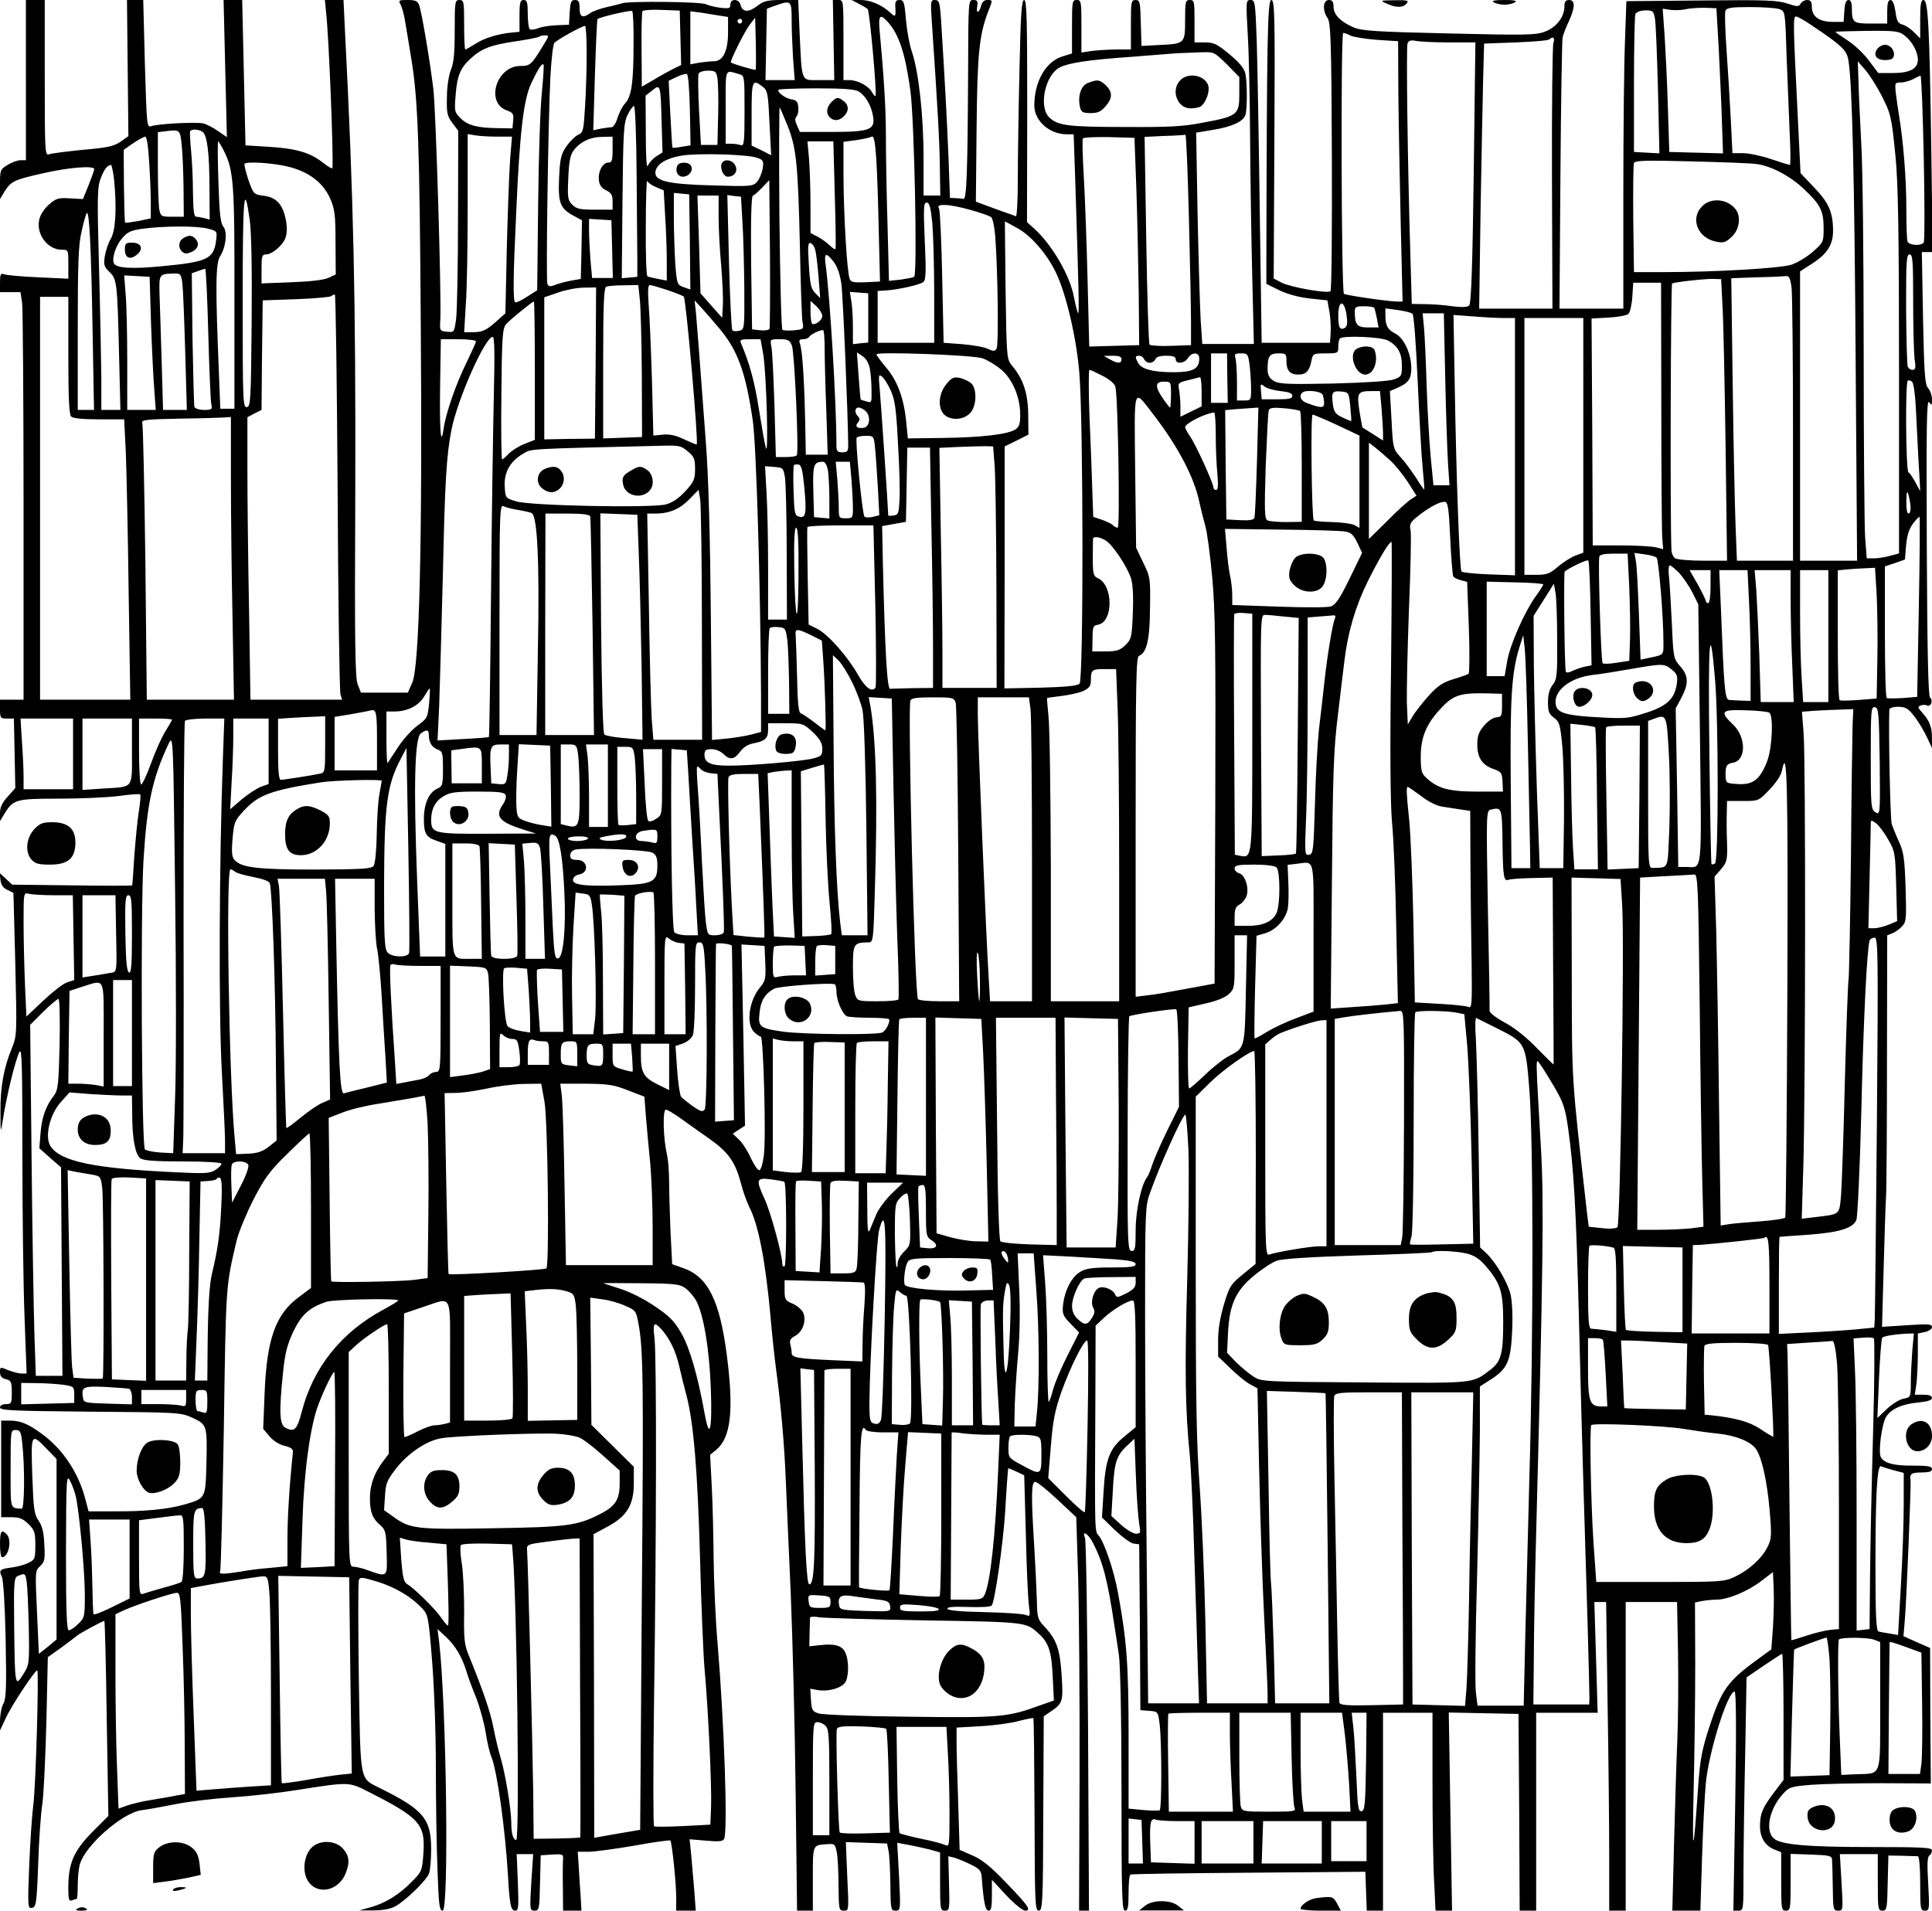 <?xml version="1.0" standalone="no"?>
<!DOCTYPE svg PUBLIC "-//W3C//DTD SVG 20010904//EN"
 "http://www.w3.org/TR/2001/REC-SVG-20010904/DTD/svg10.dtd">
<svg version="1.0" xmlns="http://www.w3.org/2000/svg"
 width="820pt" height="811pt" viewBox="0 0 820 811"
 preserveAspectRatio="xMidYMid meet">

<g transform="translate(0,811) scale(0.1,-0.1)"
fill="#000000" stroke="none">
<path d="M110 7770 l0 -340 -22 0 c-13 0 -38 -9 -56 -20 -31 -19 -32 -22 -32
-82 l0 -63 18 30 c29 46 39 51 162 79 113 26 220 34 220 18 0 -5 -11 -35 -24
-68 l-24 -59 -55 3 c-49 3 -58 1 -90 -27 -22 -20 -37 -44 -41 -66 -12 -61 37
-125 96 -125 28 0 28 -1 28 -62 l0 -61 -128 6 c-71 3 -136 9 -145 13 -14 5
-17 0 -17 -35 l0 -41 44 0 43 0 7 -46 c3 -26 6 -415 6 -865 l0 -819 -50 0 -50
0 0 -40 c0 -38 2 -40 29 -40 l30 0 3 -147 3 -148 -32 -36 c-24 -26 -33 -46
-33 -70 l0 -34 19 31 c37 61 49 64 230 64 91 0 204 5 253 11 49 7 91 10 93 7
3 -3 0 -36 -6 -74 -6 -38 -14 -123 -19 -189 -4 -66 -8 -122 -9 -123 -1 -2
-115 -2 -255 0 l-254 3 -27 25 -27 25 4 -30 c2 -20 11 -34 29 -42 l26 -13 8
-302 c7 -298 7 -304 -15 -358 -35 -85 -49 -167 -48 -270 0 -89 1 -92 9 -40 15
100 54 262 72 296 10 18 12 -68 12 -429 0 -249 4 -561 9 -694 l9 -243 -22 0
c-12 0 -37 7 -56 14 -34 15 -35 14 -35 -8 0 -17 7 -26 25 -30 22 -6 25 -11 25
-56 0 -47 -2 -50 -25 -50 -15 0 -25 -6 -25 -14 0 -13 57 -15 383 -18 376 -3
383 -3 434 -26 62 -29 63 -30 59 -201 -4 -141 -3 -141 -93 -167 -70 -20 -167
-30 -298 -29 l-109 0 -16 60 c-29 106 -94 204 -180 267 -59 44 -93 58 -138 58
l-37 0 0 -205 0 -205 43 0 c35 0 49 -6 73 -29 26 -26 29 -36 29 -90 0 -56 -2
-62 -28 -74 -15 -8 -46 -17 -70 -20 -53 -7 -58 -11 -44 -40 6 -13 13 -119 16
-267 4 -200 2 -250 -9 -270 -8 -14 -14 -45 -15 -70 l0 -45 25 53 c24 53 123
202 133 202 8 0 -6 -497 -17 -575 -5 -38 -13 -153 -17 -254 -7 -176 -6 -183
12 -179 17 3 20 18 26 183 3 99 11 216 18 260 6 44 13 202 17 350 l6 271 55
39 c30 22 60 45 66 50 10 10 112 65 119 65 2 0 7 -186 10 -414 l7 -414 -70
-70 c-78 -80 -100 -132 -100 -235 0 -50 2 -58 16 -53 9 3 18 6 20 6 2 0 4 26
4 58 0 31 4 72 9 89 23 80 179 217 260 229 25 3 91 15 146 26 55 11 163 24
240 29 77 5 201 19 275 31 223 35 220 35 303 -7 219 -111 243 -138 234 -263
-5 -72 -7 -77 -49 -119 -52 -54 -115 -93 -177 -109 l-46 -13 60 0 c38 0 72 6
92 17 43 23 133 110 144 140 5 13 9 60 9 104 0 127 -33 166 -211 255 -95 48
-88 15 -96 470 -3 220 -3 407 0 416 5 14 14 13 80 -7 76 -24 142 -63 189 -113
25 -27 27 -36 42 -223 9 -112 16 -305 16 -455 0 -143 3 -338 7 -432 5 -149 8
-173 22 -173 27 0 16 871 -15 1140 l-7 55 38 -35 c39 -38 65 -81 85 -145 6
-22 25 -72 41 -111 15 -39 33 -104 40 -145 6 -41 17 -89 25 -107 24 -60 58
-301 70 -502 7 -125 12 -150 31 -150 14 0 15 15 11 120 l-5 120 35 0 35 0 -8
-120 c-7 -117 -6 -120 14 -120 19 0 21 7 23 117 l3 118 48 3 c42 3 48 1 47
-15 -1 -10 -2 -64 -1 -120 l1 -103 39 0 39 0 -4 68 c-3 37 -6 93 -8 125 l-4
57 46 0 c26 0 113 12 195 26 81 15 150 24 152 22 7 -7 25 -179 25 -240 l0 -58
41 0 42 0 -6 83 c-4 45 -10 113 -13 151 l-7 69 71 -6 c57 -5 71 -3 76 9 15 40
0 487 -28 824 -9 102 -16 264 -17 360 -1 96 -4 236 -8 310 l-7 135 27 22 c61
51 74 168 44 400 -30 233 -80 333 -184 370 l-48 17 -7 134 c-3 75 -6 171 -6
214 0 44 -4 98 -10 121 -15 66 -18 187 -4 187 6 0 33 -16 60 -35 27 -20 83
-59 124 -88 83 -59 111 -99 136 -194 8 -32 24 -75 34 -96 39 -74 69 -231 90
-462 6 -71 17 -177 25 -235 19 -141 34 -309 40 -460 3 -69 12 -285 21 -480 8
-195 18 -579 21 -852 l6 -498 33 0 34 0 0 135 c0 147 -2 143 60 147 33 3 35 1
42 -37 4 -22 7 -86 7 -142 1 -99 2 -103 23 -103 21 0 21 1 14 145 l-6 146 87
-3 88 -3 6 -30 c4 -16 7 -81 8 -142 1 -108 2 -113 22 -113 21 0 22 1 15 144
l-8 144 49 -9 c26 -5 67 -14 91 -20 l42 -12 0 -123 c0 -119 1 -124 21 -124 19
0 20 5 17 115 l-3 116 25 -6 c14 -4 45 -17 70 -29 39 -19 45 -27 47 -57 8
-105 15 -139 29 -139 11 0 14 15 14 65 l0 66 61 -66 c34 -36 70 -65 80 -65 28
0 15 20 -84 122 -61 64 -99 95 -139 112 l-55 24 -6 198 c-4 108 -7 225 -7 259
l0 62 103 6 c56 3 129 13 161 22 32 8 60 14 62 12 2 -1 4 -186 5 -410 1 -377
2 -407 18 -407 16 0 18 30 19 413 l2 412 22 15 c60 40 61 44 54 158 -7 112
-21 152 -74 209 -27 28 -30 38 -31 105 -1 40 -6 143 -11 228 -14 225 -13 280
4 280 8 0 50 -34 94 -75 l80 -75 8 -257 c4 -142 7 -518 6 -835 l-2 -578 21 0
21 0 -4 783 c-3 430 -8 790 -13 800 -15 35 15 16 34 -22 43 -83 62 -159 91
-351 5 -30 13 -86 19 -125 6 -42 11 -270 11 -577 0 -445 2 -508 15 -508 12 0
15 15 15 74 0 41 3 77 8 79 4 3 230 6 502 8 l495 4 3 -82 3 -83 34 0 35 0 0
420 0 420 105 0 105 0 0 -298 c0 -165 3 -354 7 -420 l6 -122 35 0 35 0 -7 420
-7 421 148 -3 148 -3 3 -417 2 -418 35 0 35 0 0 420 0 420 131 0 130 0 -7 235
-7 235 25 0 25 0 6 -422 c4 -232 7 -526 7 -655 l0 -233 35 0 35 0 0 655 0 655
109 0 109 0 4 -212 c2 -117 1 -287 -3 -378 -4 -91 -10 -290 -14 -443 l-7 -277
60 0 59 0 7 223 c4 122 11 265 16 317 13 136 93 390 122 390 7 0 8 -158 3
-465 l-8 -465 22 0 c21 0 21 3 21 163 0 90 3 313 7 495 l6 332 73 50 c40 27
75 50 78 50 3 0 6 -120 6 -267 l0 -268 -41 -54 c-48 -64 -59 -89 -59 -142 0
-48 21 -83 60 -99 l30 -12 0 -124 c0 -117 1 -124 20 -124 19 0 20 7 20 120 l0
121 88 -3 c79 -3 87 -5 88 -23 1 -11 2 -64 3 -117 1 -93 2 -98 23 -98 21 0 21
2 14 120 l-7 120 81 0 80 0 0 -120 c0 -113 1 -120 20 -120 18 0 20 8 22 117
l3 117 58 -1 c31 -1 62 -2 67 -2 6 -1 10 -47 10 -116 0 -108 1 -115 20 -115
19 0 20 4 14 114 -5 80 -4 115 5 120 6 4 11 14 11 22 0 12 -40 14 -257 14
-274 0 -386 10 -415 37 -37 34 -18 126 40 189 26 29 35 31 117 38 50 4 184 7
300 7 l210 -1 -2 288 -1 287 -57 25 -56 25 5 60 c7 65 28 586 25 601 -5 28 4
34 46 34 33 0 45 4 45 14 0 12 -16 15 -77 15 -84 -1 -126 10 -140 36 -12 21 4
143 23 172 21 33 69 54 136 60 40 4 58 10 58 19 0 9 -12 14 -36 14 l-37 0 7
46 c3 26 6 85 6 131 l0 83 30 6 c17 4 30 13 30 21 0 13 -15 14 -106 8 l-106
-7 7 253 c4 140 8 274 10 299 2 25 4 285 4 578 l1 532 23 9 c12 5 30 18 41 30
17 18 18 34 14 163 -4 121 -8 151 -27 193 -13 28 -27 63 -32 78 -6 22 -14 393
-10 485 1 7 15 12 39 12 32 -1 41 -7 69 -43 18 -24 41 -63 52 -87 l21 -45 0
43 c0 47 -11 74 -43 109 -18 20 -18 23 -4 29 9 3 21 3 27 -1 5 -3 13 1 17 10
3 10 1 20 -5 24 -8 5 -12 195 -14 639 -2 508 -1 629 10 615 11 -15 12 -14 12
12 0 16 -7 37 -16 47 -14 15 -17 57 -22 298 l-5 280 23 0 23 0 -6 448 c-8 513
-13 622 -33 622 -11 0 -14 -19 -14 -81 l0 -82 -27 27 c-14 14 -36 29 -49 32
-18 5 -24 15 -29 55 -5 32 -12 49 -21 49 -10 0 -14 -14 -14 -50 l0 -50 -69 0
c-76 0 -81 4 -81 66 0 23 -5 34 -14 34 -11 0 -16 -14 -18 -47 l-3 -46 -48 0
c-57 1 -87 23 -87 65 0 21 -5 28 -20 28 -10 0 -23 -7 -28 -16 -7 -13 -13 -13
-56 1 -41 14 -93 16 -365 13 l-318 -3 -6 -170 c-4 -93 -7 -387 -7 -652 l0
-483 -136 0 -135 0 4 563 c2 309 7 573 9 587 3 14 15 45 27 70 27 59 27 90 1
90 -15 0 -20 -7 -20 -27 0 -45 -34 -89 -82 -107 -38 -15 -81 -16 -408 -8 -310
7 -371 11 -405 26 -56 24 -85 54 -85 88 0 21 -5 28 -20 28 -25 0 -28 -45 -5
-77 13 -19 16 -100 18 -587 1 -310 -1 -568 -6 -572 -11 -11 -166 16 -207 36
l-34 18 3 591 c3 535 1 591 -13 591 -16 0 -19 -151 -21 -1102 l0 -103 55 -27
c35 -17 84 -30 130 -35 l74 -8 8 -45 c5 -25 7 -65 6 -90 l-3 -45 -145 0 -145
0 -8 555 c-4 305 -10 633 -13 728 -6 163 -7 172 -26 172 -20 0 -20 -4 -12
-147 5 -82 9 -281 10 -443 1 -162 5 -424 9 -582 l7 -288 -109 0 -110 0 -7 103
c-3 56 -9 258 -13 448 l-6 346 73 12 c79 13 127 35 136 63 8 26 8 138 0 175
-5 23 -25 47 -68 83 -52 43 -66 50 -104 50 l-44 0 0 90 c0 83 -1 90 -20 90
-18 0 -20 -7 -20 -85 0 -100 -1 -101 -110 -106 l-75 -4 -3 98 c-2 89 -4 97
-22 97 -19 0 -20 -7 -20 -105 l0 -105 -59 0 c-32 0 -79 -3 -105 -6 l-46 -7 0
112 c0 104 -1 111 -20 111 -19 0 -20 -7 -20 -113 l0 -114 -39 -12 c-72 -21
-121 -107 -121 -209 0 -65 65 -122 137 -122 l30 0 7 -202 c15 -469 17 -563 12
-557 -3 3 -11 32 -17 65 -17 94 -93 225 -171 295 l-29 26 1 472 c0 390 -2 471
-13 471 -11 0 -15 -58 -20 -302 -4 -166 -7 -373 -7 -460 0 -88 -4 -158 -8
-156 -4 2 -44 16 -89 32 l-81 30 3 310 c3 318 11 398 50 499 19 47 19 47 -5
47 -13 0 -22 -9 -26 -25 -3 -14 -10 -25 -14 -25 -4 0 -5 11 -2 25 3 20 0 25
-17 25 -21 0 -21 -1 -22 -312 -2 -406 -6 -533 -19 -532 -5 1 -21 2 -34 3 l-24
1 -6 168 c-6 150 -17 357 -32 590 -5 73 -8 82 -26 82 -18 0 -19 -5 -13 -92 24
-352 33 -508 34 -615 l2 -123 -36 0 -35 0 0 159 c0 176 -20 363 -49 450 -11
31 -22 93 -26 139 -6 73 -9 82 -27 82 -15 0 -19 -6 -18 -27 3 -45 1 -48 -22
-26 -36 33 -84 53 -125 53 l-38 0 30 -16 c17 -8 34 -19 38 -23 8 -8 40 -361
33 -368 -2 -3 -9 5 -15 16 -14 26 -61 51 -96 51 l-25 0 0 170 c0 170 0 170
-22 170 l-23 0 3 -170 3 -170 -65 0 c-77 0 -72 -13 -82 198 l-6 142 -71 0
c-60 0 -75 -4 -104 -26 -37 -28 -62 -26 -70 6 -7 26 -43 27 -43 1 0 -17 -5
-18 -42 -14 -24 3 -51 10 -62 15 -19 11 -331 14 -356 4 -8 -3 -37 -10 -64 -16
-27 -6 -58 -17 -70 -25 -33 -24 -46 -18 -46 20 0 28 -4 35 -19 35 -17 0 -20
-8 -23 -52 l-3 -53 -50 -2 c-27 -1 -63 -6 -78 -12 -16 -6 -33 -9 -38 -5 -5 3
-9 32 -9 65 0 49 -3 59 -17 59 -15 0 -18 -10 -18 -67 l0 -68 -30 -3 c-60 -5
-121 -24 -157 -48 -21 -13 -40 -24 -43 -24 -3 0 -5 47 -5 105 0 98 -1 105 -20
105 -19 0 -20 -7 -20 -129 0 -95 -4 -138 -16 -167 -9 -22 -17 -71 -17 -115 -2
-68 1 -81 23 -111 l25 -33 -1 -370 c0 -203 -4 -396 -8 -428 -8 -58 -8 -58 -39
-55 -31 3 -31 4 -28 53 5 88 -19 898 -30 980 -16 129 -50 328 -60 353 -7 18
-16 22 -49 22 -38 0 -40 -1 -29 -21 6 -12 15 -45 19 -73 5 -28 16 -96 25 -151
29 -173 36 -359 41 -1140 7 -911 -6 -1444 -36 -1512 l-19 -43 -99 0 -100 0
-13 33 c-12 26 -14 171 -11 821 2 821 -7 1239 -44 1959 l-6 127 -40 0 -39 0 5
-52 c12 -101 32 -614 27 -661 -1 -5 -19 6 -41 23 -54 43 -115 60 -231 67 l-97
6 -7 308 -7 309 -40 0 -39 0 7 -291 7 -291 -38 26 c-21 15 -49 29 -62 32 -28
7 -188 -1 -219 -11 -21 -7 -21 -6 -29 264 l-7 271 -35 0 -34 0 3 -289 3 -289
-34 -24 c-28 -19 -56 -25 -160 -34 -69 -7 -134 -15 -143 -19 -17 -7 -18 13
-18 324 l0 331 -40 0 -40 0 0 -340z m3250 257 c0 -41 3 -115 6 -165 l7 -92
-62 0 -62 0 3 152 3 151 35 13 c68 24 70 22 70 -59z m3931 -57 c4 -58 10 -196
15 -308 l7 -203 -114 3 -114 3 -6 190 c-3 105 -10 241 -14 304 l-8 114 34 -5
c19 -2 48 -1 64 3 17 4 53 6 80 6 l50 -2 6 -105z m262 101 c24 -9 24 -10 30
-203 4 -106 10 -253 13 -325 4 -73 4 -133 1 -133 -4 0 -40 11 -81 25 -41 14
-95 25 -119 25 l-44 0 -7 143 c-4 78 -12 210 -18 294 -6 83 -8 159 -5 167 5
13 25 16 106 16 55 0 111 -4 124 -9z m-4864 -149 c0 -164 -9 -222 -36 -251
-11 -12 -25 -39 -32 -61 -6 -22 -18 -40 -25 -40 -7 0 -28 -3 -46 -6 l-32 -7 7
234 c4 129 9 236 11 238 8 8 139 39 147 34 4 -2 7 -66 6 -141z m199 27 l3
-115 -33 -16 c-18 -9 -56 -30 -84 -47 l-50 -29 -1 156 c-1 87 1 161 4 165 3 4
39 7 81 5 l77 -3 3 -116z m4136 82 c4 -20 9 -157 13 -304 l6 -268 -54 3 -54 3
0 285 c0 157 3 292 6 300 4 9 20 15 42 16 32 0 35 -2 41 -35z m-3966 12 l32
-5 0 -65 c0 -79 -21 -123 -60 -123 -14 0 -42 -3 -62 -6 l-38 -7 0 113 0 112
48 -6 c26 -4 62 -10 80 -13z m709 -25 c49 -54 75 -134 97 -293 17 -129 30
-781 16 -790 -5 -3 -31 -8 -58 -12 l-49 -5 -6 233 c-4 129 -7 297 -7 374 0
126 -8 253 -26 448 -7 72 0 81 33 45z m3923 -16 c127 -85 148 -105 155 -147
16 -91 26 -497 31 -1287 l6 -838 -121 0 -121 0 0 614 0 614 51 33 c64 41 89
80 89 139 0 78 -18 120 -80 184 l-58 61 -11 225 c-21 420 -21 440 -8 440 6 0
37 -17 67 -38z m-4540 18 c0 -5 -4 -10 -10 -10 -5 0 -10 5 -10 10 0 6 5 10 10
10 6 0 10 -4 10 -10z m57 -206 c-3 -3 -96 24 -105 31 -5 4 58 132 80 160 l23
30 3 -109 c1 -60 1 -110 -1 -112z m-717 68 c0 -66 -3 -167 -7 -226 -6 -100 -8
-109 -29 -118 -13 -6 -35 -28 -50 -49 -23 -34 -27 -51 -31 -132 -5 -107 4
-132 60 -162 l37 -20 -2 -125 -3 -124 -40 -7 c-22 -4 -53 -12 -68 -18 -23 -9
-29 -8 -34 5 -6 17 3 671 13 879 4 72 11 136 17 143 11 13 115 71 130 72 4 0
7 -53 7 -118z m5594 77 c32 -25 56 -69 56 -103 0 -38 -35 -56 -106 -56 l-62 0
-40 53 c-22 30 -63 68 -91 86 -28 18 -51 34 -51 36 0 1 60 3 134 4 121 1 136
-1 160 -20z m-2352 0 c11 -6 61 -14 111 -18 l91 -6 1 -220 c1 -121 6 -370 10
-552 l8 -333 -24 0 c-42 1 -219 27 -225 33 -11 11 -14 1107 -3 1107 6 0 20 -5
31 -11z m-3423 -36 c-53 -88 -58 -93 -100 -93 -103 0 -150 -157 -57 -189 25
-9 29 -15 26 -43 l-3 -33 -60 1 c-90 1 -130 12 -160 42 -26 26 -27 30 -21 100
6 80 20 114 63 153 45 42 85 58 188 73 54 8 100 17 103 20 3 3 14 6 24 6 19 0
19 -2 -3 -37z m4284 5 c-4 -13 -7 -272 -6 -575 l2 -553 -156 0 -155 0 6 418
c4 229 9 482 11 562 l4 145 135 5 c74 3 138 8 142 13 15 15 25 6 17 -15z
m-441 2 l110 0 -7 -552 c-5 -392 -11 -556 -19 -564 -7 -8 -30 -9 -71 -4 -33 5
-85 9 -116 9 l-57 1 -6 208 c-12 395 -18 882 -12 898 5 12 14 15 37 10 18 -3
81 -6 141 -6z m-945 -93 l53 -54 0 -71 c0 -89 -7 -95 -151 -122 -86 -17 -143
-20 -330 -19 -246 0 -289 6 -325 40 -47 44 -19 180 44 213 38 19 120 32 307
45 83 7 168 13 190 15 22 1 67 3 99 4 59 2 59 2 113 -51z m2776 -127 c42 -82
45 -91 62 -263 11 -110 15 -315 15 -914 l0 -772 -37 -10 c-21 -6 -52 -11 -69
-11 l-31 0 -7 92 c-3 50 -6 404 -6 787 0 383 -4 777 -10 876 -5 99 -11 219
-12 268 l-3 87 32 -37 c18 -21 47 -67 66 -103z m-5683 9 c-7 -63 -14 -278 -16
-478 l-4 -363 -44 -28 c-24 -16 -47 -26 -50 -23 -9 9 -8 111 5 383 15 341 31
479 65 549 29 61 44 84 51 77 2 -2 -1 -55 -7 -117z m745 59 c3 -18 5 -89 3
-158 l-3 -125 -35 0 -35 0 -8 145 c-4 80 -5 151 -2 157 2 7 20 13 39 13 32 0
36 -3 41 -32z m93 17 c22 -6 22 -9 22 -157 0 -133 -2 -149 -16 -144 -9 3 -27
6 -40 6 l-24 0 0 156 c0 170 -5 157 58 139z m-210 -152 l3 -150 -38 -6 c-20
-4 -38 -5 -39 -4 -1 1 -5 65 -9 143 l-7 141 33 16 c19 9 39 15 44 13 6 -1 11
-64 13 -153z m5237 -202 c4 -192 4 -354 0 -360 -10 -16 -62 -13 -69 4 -3 8 -5
72 -5 143 0 125 -13 285 -31 392 -5 30 -11 74 -14 98 -4 40 -3 42 22 42 15 0
38 7 52 14 14 8 28 14 31 15 4 1 10 -156 14 -348z m-4928 301 c21 -16 23 -28
29 -154 l7 -137 -41 21 -42 20 0 134 c0 143 3 150 47 116z m-429 -150 l4 -129
-27 -17 c-14 -9 -30 -27 -35 -39 -6 -14 -9 35 -9 138 l-1 159 28 22 c35 29 36
25 40 -134z m838 129 c28 -19 51 -57 59 -102 11 -60 -12 -69 -175 -69 l-135 0
-12 27 c-9 19 -10 30 -2 39 6 7 9 25 7 41 -2 21 -9 29 -28 31 -26 4 -62 30
-56 41 2 3 75 6 163 6 119 0 163 -4 179 -14z m-944 -356 c1 -162 3 -325 3
-362 l0 -68 -33 -3 -33 -3 3 328 c3 296 5 332 22 366 10 20 22 37 27 37 5 0
10 -132 11 -295z m640 213 c38 -94 45 -165 53 -513 3 -159 8 -304 11 -321 6
-31 5 -32 -36 -36 -22 -2 -45 -1 -49 2 -5 3 -10 217 -13 477 -2 259 -1 470 1
467 2 -2 17 -36 33 -76z m-2571 -83 c4 -33 7 -115 8 -182 l1 -123 -49 0 c-46
0 -49 1 -55 31 -3 17 -6 98 -6 180 l0 148 33 4 c60 8 62 6 68 -58z m88 56 c20
-13 30 -88 30 -240 l1 -133 -22 6 c-13 3 -29 6 -35 6 -10 0 -13 28 -14 103 0
56 -4 136 -8 177 -4 41 -6 78 -4 83 6 10 35 9 52 -2z m1249 -21 l65 0 -8 -97
c-4 -54 -10 -223 -14 -376 l-6 -277 -45 -40 c-37 -32 -53 -39 -88 -40 l-42 0
7 118 c5 64 8 253 8 420 l0 303 29 -5 c16 -3 58 -6 94 -6z m1623 -455 l4 -160
-61 -3 c-52 -2 -63 0 -68 15 -11 29 -25 264 -26 430 l0 151 53 7 c28 4 59 11
67 15 16 9 23 -85 31 -455z m1315 113 c5 -194 9 -396 9 -448 l0 -95 -84 -3
c-46 -2 -87 1 -92 5 -4 4 -10 205 -14 445 l-7 437 83 4 c46 1 87 4 90 5 4 1
10 -157 15 -350z m-4413 235 c4 -58 7 -136 7 -173 l0 -67 -52 -11 c-29 -5 -55
-9 -57 -7 -2 2 -4 72 -5 156 l-1 153 40 28 c22 15 45 27 51 28 7 0 13 -39 17
-107z m1967 52 c0 -47 -3 -55 -18 -55 -24 0 -45 -39 -40 -76 2 -20 12 -33 31
-42 22 -11 27 -20 27 -48 l0 -34 -75 0 c-63 0 -78 3 -96 21 -19 19 -21 30 -17
113 3 71 8 98 23 118 27 36 71 57 123 57 l42 1 0 -55z m2223 -165 c4 -118 8
-316 10 -440 l2 -225 -106 -3 -106 -3 -7 283 c-4 156 -11 352 -16 437 -5 85
-7 159 -4 163 3 5 54 7 112 6 l107 -3 8 -215z m-3873 160 c42 -83 46 -140 45
-630 l0 -465 -30 0 -30 0 -6 155 c-15 362 -14 463 5 492 25 39 32 104 14 126
-12 13 -17 56 -21 190 -3 94 -4 172 -1 172 2 0 13 -18 24 -40z m2593 -187 c4
-124 5 -228 3 -230 -2 -3 -13 4 -25 16 -11 11 -34 27 -50 36 l-31 16 0 118 c0
65 -3 152 -6 194 l-7 77 55 0 55 0 6 -227z m-329 157 c26 -9 28 -14 23 -46 -4
-20 -14 -45 -24 -56 -17 -19 -28 -20 -188 -15 -192 5 -249 19 -243 58 4 32 45
57 108 68 68 12 285 6 324 -9z m4240 -26 c62 -8 143 -50 203 -107 70 -66 83
-92 83 -166 0 -58 -1 -60 -46 -100 -25 -22 -67 -47 -92 -55 -50 -15 -321 -31
-542 -31 l-125 0 -3 225 c-1 123 0 231 3 238 4 11 50 12 242 7 131 -3 255 -8
277 -11z m-6237 -10 c91 -21 153 -67 184 -136 20 -46 23 -70 23 -188 l1 -135
-30 -14 c-19 -9 -75 -16 -157 -19 l-128 -5 0 62 c0 53 2 61 19 61 25 0 70 37
82 69 15 37 1 113 -25 146 -17 20 -35 30 -66 34 -44 6 -44 7 -66 68 -11 35
-19 65 -16 68 11 10 113 4 179 -11z m-733 -55 c12 -121 7 -215 -13 -251 -11
-18 -22 -52 -26 -75 -6 -37 -3 -45 18 -66 33 -30 35 -47 42 -339 l6 -248 -40
0 -41 0 0 143 c-1 78 -5 290 -10 471 -8 293 -7 334 8 370 14 38 28 55 43 56 3
0 9 -28 13 -61z m2300 -33 l33 -14 6 -107 c4 -60 7 -146 7 -192 l0 -84 -37 7
c-21 4 -41 9 -45 11 -5 2 -8 97 -7 211 0 114 3 201 6 194 3 -7 19 -19 37 -26z
m482 -602 c-2 -5 -20 -8 -39 -6 l-35 4 -4 281 c-2 182 1 283 7 286 6 2 24 18
40 35 l30 31 3 -310 c1 -170 0 -315 -2 -321z m-338 369 l2 -202 -28 10 c-28
10 -29 12 -36 101 -3 50 -6 138 -6 195 l0 104 33 -3 32 -3 3 -202z m-1868 93
c7 -53 10 -206 8 -436 -3 -328 -4 -355 -20 -358 -17 -3 -18 23 -18 450 0 450
6 514 30 344z m1990 13 c0 -50 5 -143 11 -207 5 -64 9 -140 7 -169 l-3 -52
-46 52 -46 52 -6 208 -7 207 45 0 45 0 0 -91z m101 -19 c4 -58 7 -184 8 -281
1 -175 1 -177 -21 -183 -13 -3 -26 -2 -30 2 -3 4 -10 134 -14 290 l-7 284 29
-4 29 -3 6 -105z m806 -7 c4 -49 8 -182 8 -298 l0 -210 -120 0 -120 0 0 110 0
110 35 2 c55 4 144 24 159 36 11 9 12 42 6 174 -6 142 -5 163 8 163 12 0 17
-20 24 -87z m162 56 c42 -12 81 -25 88 -31 6 -5 14 -41 17 -81 11 -143 15
-462 6 -476 -7 -13 -13 -13 -37 -2 -15 8 -64 16 -108 20 l-80 6 -6 275 c-3
151 -9 283 -13 293 -7 14 -3 17 25 17 18 0 67 -9 108 -21z m-3726 -516 l6
-333 -35 0 -34 0 0 344 c0 278 3 358 16 412 8 38 18 73 22 79 11 16 19 -147
25 -502z m2205 350 l3 -123 -44 0 -44 0 -7 77 c-3 42 -6 98 -6 125 l0 49 48
-3 47 -3 3 -122z m1719 89 c59 -31 129 -113 166 -192 43 -91 86 -276 98 -423
17 -201 18 -1302 1 -1319 -9 -9 -58 -14 -166 -17 l-153 -3 1 513 0 514 51 25
50 25 -1 85 c-1 91 -21 151 -68 207 -23 28 -24 31 -28 321 -2 160 -3 292 -3
292 1 0 24 -12 52 -28z m-3433 -3 c38 -10 38 -11 33 -51 -10 -77 -37 -90 -229
-108 -125 -12 -191 -9 -204 11 -11 19 6 75 34 107 22 27 37 34 87 41 88 12
234 13 279 0z m2576 -90 c4 -13 10 -64 14 -114 l7 -90 -21 21 c-18 18 -22 37
-27 119 -5 79 -4 97 7 93 8 -2 17 -15 20 -29z m78 -50 c15 -19 27 -52 33 -94
7 -52 28 -553 29 -687 0 -23 -4 -28 -25 -28 -21 0 -25 5 -25 31 0 179 -27 625
-46 767 -7 49 2 52 34 11z m4582 -168 c0 -109 3 -219 6 -245 6 -37 4 -46 -9
-46 -8 0 -17 6 -20 14 -3 8 -6 118 -7 245 0 201 1 231 15 231 13 0 15 -27 15
-199z m-7236 -138 c4 -153 10 -288 13 -300 5 -21 1 -23 -31 -23 -21 0 -38 6
-41 13 -2 6 -5 137 -8 289 l-3 278 25 9 c14 5 29 10 32 10 3 1 9 -124 13 -276z
m-110 215 c3 -24 8 -154 12 -290 l7 -248 -50 0 -51 0 -6 208 c-4 114 -7 242
-9 284 -2 84 -2 85 59 87 30 1 32 -1 38 -41z m-133 -173 c4 -110 10 -237 14
-282 l6 -83 -60 0 -61 0 0 208 c0 115 -3 244 -7 286 l-6 77 54 -3 54 -3 6
-200z m6963 153 c3 -29 6 -302 6 -605 l0 -553 -119 0 -119 0 -6 153 c-3 83 -9
353 -12 599 l-6 447 108 4 c60 1 116 4 125 5 12 2 18 -10 23 -50z m-293 -83
c4 -66 9 -335 13 -597 l6 -478 -102 0 c-57 0 -110 5 -118 10 -8 5 -16 22 -16
37 -6 134 -3 1128 3 1130 20 7 151 21 178 19 l30 -1 6 -120z m-260 -412 c0
-285 2 -540 4 -566 l4 -48 -32 8 c-18 4 -85 8 -149 8 l-118 0 -2 482 -3 481
72 4 c40 2 78 9 85 16 6 6 14 39 16 72 l4 60 59 0 59 0 1 -517z m-4336 451 c4
-30 8 -175 9 -322 l1 -267 -82 -3 -83 -3 0 320 c0 246 3 320 13 324 6 3 40 6
74 6 l62 1 6 -56z m117 35 c35 -12 66 -24 70 -28 10 -9 63 -619 55 -627 -2 -2
-25 8 -53 21 -35 17 -62 23 -91 20 l-40 -4 -6 236 c-4 130 -10 274 -14 320 -4
59 -3 83 5 83 7 0 40 -10 74 -21z m-304 -310 l-3 -321 -108 -1 -107 -2 0 302
0 301 58 20 c31 11 81 21 110 21 l52 1 -2 -321z m1157 192 l0 -105 -32 -3 -33
-4 0 73 c0 40 -3 90 -7 111 l-6 38 39 -3 39 -3 0 -104z m-2252 -738 c2 -461 8
-848 12 -860 l7 -23 -194 0 -195 0 -6 377 c-4 207 -7 477 -7 599 l0 223 30 16
30 15 2 233 3 232 142 5 c78 3 145 9 149 13 4 4 11 7 15 7 4 0 9 -377 12 -837z
m-1143 579 c0 -180 3 -251 12 -260 8 -8 49 -12 119 -12 l106 0 7 -142 c3 -79
9 -347 12 -595 l7 -453 -192 0 -191 0 0 855 0 855 60 0 60 0 0 -248z m1980
-66 l0 -293 -43 -17 c-24 -9 -54 -28 -67 -41 -13 -14 -26 -25 -29 -25 -3 0 -5
125 -3 277 2 245 5 279 20 297 18 20 111 96 118 96 2 0 4 -132 4 -294z m783
180 c79 -95 111 -183 142 -391 15 -104 33 -714 35 -1171 l0 -151 -42 -11 c-24
-6 -71 -14 -104 -17 l-62 -6 -5 523 c-3 341 -10 598 -21 738 -27 365 -37 493
-42 550 l-6 55 34 -37 c18 -20 50 -57 71 -82z m437 53 c0 -19 -33 -43 -44 -32
-3 3 -6 27 -6 51 l0 45 25 -23 c14 -13 25 -32 25 -41z m2225 5 c5 -34 3 -49
-6 -55 -22 -13 -29 0 -29 52 0 66 25 68 35 3z m118 29 c2 -5 7 -25 11 -45 l7
-38 -44 0 c-47 0 -57 11 -57 68 0 19 5 22 39 22 22 0 42 -3 44 -7z m162 -25
c6 -5 15 -131 22 -286 7 -152 16 -317 21 -367 5 -49 8 -91 7 -93 -1 -1 -17 21
-35 50 -19 29 -48 69 -66 88 -31 34 -32 38 -38 157 l-7 123 28 12 c51 22 63
38 63 87 -1 61 -31 126 -68 145 -33 17 -42 34 -42 77 l0 30 53 -7 c28 -4 57
-11 62 -16z m139 -275 c3 -153 9 -317 12 -365 l6 -88 -34 0 -34 0 -12 123 c-6
67 -14 203 -17 302 -3 99 -8 208 -11 243 l-6 62 45 0 45 0 6 -277z m249 257
l47 0 0 -546 0 -546 -110 4 c-60 2 -113 8 -117 12 -8 8 -22 382 -29 805 l-5
284 83 -6 c46 -4 104 -7 131 -7z m337 -498 l0 -498 -33 -12 c-18 -7 -52 -28
-74 -47 -35 -30 -48 -35 -92 -35 l-51 0 0 545 0 545 125 0 125 0 0 -498z
m-3220 371 c0 -43 3 -162 7 -265 l6 -188 -46 0 -47 0 -1 58 c-4 240 -12 383
-25 417 -4 10 0 15 14 15 12 0 24 5 27 11 7 10 41 27 58 28 4 1 7 -34 7 -76z
m-1404 -195 c-3 -134 -9 -515 -12 -848 -3 -333 -7 -606 -9 -608 -1 -2 -51 -6
-110 -9 l-108 -6 7 149 c3 82 10 338 16 569 8 374 15 496 36 600 25 129 143
395 175 395 8 0 9 -70 5 -242z m3794 227 c42 -22 60 -53 60 -106 0 -44 -2 -48
-32 -59 -21 -8 -116 -14 -260 -18 -200 -4 -231 -2 -253 12 -19 12 -25 25 -25
50 0 54 8 66 46 66 32 0 34 -2 34 -33 0 -40 15 -57 51 -57 32 0 47 16 55 58 6
31 8 32 60 32 53 0 54 1 54 28 0 16 3 32 7 35 13 14 173 7 203 -8z m-3870 -4
c0 -5 -18 -44 -39 -88 -46 -93 -89 -217 -98 -282 -12 -85 -18 -9 -15 189 l3
190 74 0 c41 0 75 -4 75 -9z m1219 -53 c14 -80 24 -447 11 -398 -5 19 -18 95
-30 169 -18 114 -39 189 -75 274 -6 15 -1 17 38 17 l45 0 11 -62z m122 35 c11
-26 30 -449 21 -465 -2 -5 -23 -8 -46 -8 l-43 0 -6 218 c-4 119 -9 232 -13
250 -6 32 -6 32 35 32 36 0 43 -4 52 -27z m331 -99 c4 -22 7 -63 7 -92 1 -51
0 -53 -21 -46 -13 3 -24 7 -25 8 -1 1 -5 46 -9 101 l-7 99 24 -16 c15 -10 27
-30 31 -54z m478 45 c19 -6 54 -27 77 -46 49 -39 83 -118 83 -193 0 -41 -4
-52 -22 -64 -34 -20 -144 -33 -309 -35 l-146 -2 -7 73 c-10 98 -37 172 -86
229 -22 26 -40 51 -40 55 0 12 412 -3 450 -17z m920 -1 c0 -44 -27 -58 -110
-58 -86 0 -136 13 -150 40 -13 25 -13 30 5 30 9 0 18 -7 21 -15 4 -8 14 -15
24 -15 10 0 20 7 24 15 3 10 19 15 46 15 29 0 40 -4 40 -15 0 -22 38 -18 52 5
17 27 48 26 48 -2z m119 -83 l2 -105 -36 0 -35 0 0 105 0 105 34 0 34 0 1
-105z m95 53 c3 -29 6 -74 6 -100 0 -47 -1 -48 -30 -48 l-30 0 0 78 c0 42 -3
87 -6 100 -6 19 -3 22 23 22 29 0 30 -2 37 -52z m-544 27 c0 -19 -17 -19 -50
0 l-25 14 38 1 c26 0 37 -4 37 -15z m-81 -70 c30 -15 51 -33 55 -47 11 -39 20
-598 10 -598 -6 0 -15 5 -21 11 -6 6 -27 16 -47 23 l-36 12 -4 115 c-2 63 -7
203 -12 312 -4 108 -4 197 0 197 4 0 28 -11 55 -25z m-898 -64 c17 -37 23 -79
30 -219 6 -95 9 -203 7 -240 -3 -61 -5 -67 -25 -70 -13 -2 -23 -2 -23 0 0 21
-31 480 -36 533 -6 64 -5 68 10 56 9 -8 26 -34 37 -60z m1319 -3 l0 -63 -45
-22 -45 -22 0 43 c0 24 -3 57 -6 73 -5 27 -3 29 38 39 24 6 46 12 51 13 4 0 7
-27 7 -61z m3034 -121 c4 -83 9 -186 12 -227 l4 -75 -20 37 c-11 20 -24 40
-30 43 -11 7 -14 378 -3 389 4 3 12 1 18 -4 8 -7 15 -64 19 -163z m-3164 108
c0 -30 -2 -55 -4 -55 -2 0 -15 17 -30 38 -35 51 -34 72 4 72 30 0 30 -1 30
-55z m464 15 c36 -4 51 -9 51 -20 0 -12 -14 -15 -65 -15 l-65 0 -3 34 c-3 32
-2 34 14 21 9 -8 40 -17 68 -20z m180 -16 c3 -9 6 -25 6 -36 0 -21 -15 -21
-75 2 -24 9 -33 29 -18 43 14 14 81 7 87 -9z m117 -49 c3 -33 5 -61 4 -62 0
-1 -17 5 -37 15 -30 14 -37 23 -41 57 -7 50 -2 57 36 53 31 -3 32 -4 38 -63z
m133 -12 c3 -42 6 -89 6 -105 l0 -28 -42 27 c-24 15 -44 27 -45 28 -1 0 -7 32
-13 69 -12 79 -8 86 51 86 l36 0 7 -77z m-966 -26 c104 -136 172 -266 193
-371 6 -28 17 -71 24 -96 8 -25 21 -124 30 -220 13 -146 15 -302 13 -950 l-3
-775 -70 -13 c-151 -28 -172 -32 -217 -37 l-48 -6 0 721 c0 614 2 721 14 726
33 13 46 68 47 203 2 127 1 132 -29 193 l-30 63 -4 327 c-4 371 -10 351 80
235z m-1223 17 c22 -22 16 -66 -9 -70 -28 -4 -39 6 -25 22 9 11 9 18 1 26 -16
16 -15 38 2 38 8 0 22 -7 31 -16z m1660 -211 c-4 -126 -8 -234 -11 -241 -3 -9
-21 -12 -61 -10 l-58 3 -3 232 -2 232 42 4 c24 2 56 4 71 5 l28 2 -6 -227z
m183 212 c4 -4 7 -111 7 -238 l0 -232 -65 -1 c-36 0 -72 3 -80 7 -13 6 -14 37
-8 231 5 122 10 229 13 237 4 10 20 12 66 8 33 -3 64 -8 67 -12z m-358 -102
c0 -54 3 -128 7 -165 4 -48 3 -68 -6 -68 -6 0 -11 5 -11 11 0 18 -77 187 -100
218 -11 16 -20 33 -20 38 0 15 83 58 123 62 4 1 7 -43 7 -96z m515 43 l95 -45
0 -196 0 -196 -21 12 c-12 6 -55 12 -95 13 -41 1 -75 4 -78 7 -9 10 -14 449
-5 449 5 0 52 -20 104 -44z m-4695 -228 c0 -145 3 -415 7 -600 l6 -338 -185 0
-185 0 -6 579 c-4 318 -10 586 -13 595 -5 14 13 16 158 19 89 1 175 4 191 5
l27 2 0 -262z m2734 130 c3 -29 8 -105 12 -169 l6 -116 -28 -7 c-15 -4 -30 -3
-35 1 -9 9 -40 324 -33 335 3 5 20 8 39 8 33 0 34 -1 39 -52z m2186 -52 c21
-19 55 -61 75 -92 l37 -58 -23 -15 c-13 -8 -59 -49 -101 -92 l-78 -77 0 205 0
204 26 -20 c14 -11 43 -36 64 -55z m-2981 38 c27 -22 31 -32 31 -75 0 -44 -5
-54 -41 -94 -28 -30 -55 -49 -83 -56 -60 -16 -576 -6 -636 13 -45 14 -45 14
-48 64 -3 59 23 106 78 138 37 22 9 20 592 34 69 2 79 0 107 -24z m1302 -54
c4 -41 7 -272 8 -512 l1 -438 -115 0 -115 0 0 148 c0 82 -3 311 -7 510 l-6
361 84 4 c46 2 98 3 114 3 l30 -1 6 -75z m-268 -267 c4 -186 7 -416 7 -510 l0
-173 -85 -1 c-47 -1 -91 -2 -97 -3 -13 -1 -22 160 -31 540 l-3 151 51 9 50 9
3 158 3 157 48 0 48 0 6 -337z m-439 240 c3 -21 6 -75 6 -121 l0 -83 -32 3
-33 3 -3 109 c-3 113 1 125 39 126 11 0 18 -12 23 -37z m100 -40 c3 -42 6 -96
6 -120 0 -41 -1 -43 -30 -43 -29 0 -30 2 -30 43 0 24 -3 78 -6 120 l-7 77 30
0 30 0 7 -77z m-200 -35 c10 -109 6 -129 -23 -121 -18 5 -20 15 -23 110 -2 58
-1 107 2 109 2 3 11 3 20 2 11 -2 17 -25 24 -100z m-82 42 c3 -25 7 -170 7
-322 l1 -278 -40 0 -40 0 0 218 c0 121 -3 267 -7 326 l-6 107 39 -3 c38 -3 39
-4 46 -48z m-353 -622 l1 -488 -104 0 -103 0 -7 88 c-3 48 -9 264 -12 480 l-7
392 34 0 c59 0 104 19 144 60 l40 41 7 -43 c3 -24 7 -262 7 -530z m5130 500
c1 -16 -3 -28 -9 -28 -6 0 -10 24 -9 53 1 41 3 47 9 27 4 -14 8 -37 9 -52z
m-1954 -131 c4 -85 10 -158 13 -164 4 -5 19 -13 33 -16 l26 -7 7 -191 c4 -106
3 -195 -1 -199 -4 -3 -34 -14 -65 -23 -45 -14 -66 -28 -104 -70 -26 -29 -57
-68 -68 -87 l-21 -35 -4 95 c-1 52 3 231 9 396 7 166 10 315 7 332 -6 27 -2
35 32 62 47 37 90 60 112 60 14 0 18 -21 24 -153z m-3954 118 c25 -4 50 -10
56 -13 24 -15 33 -211 26 -576 l-6 -366 -79 0 -78 0 0 490 c0 464 1 490 18
481 9 -5 38 -12 63 -16z m304 -27 c2 -7 6 -219 10 -470 l6 -458 -104 0 -103 0
0 470 1 470 93 0 c65 0 94 -4 97 -12z m206 -158 c4 -91 9 -306 12 -477 l4
-313 -76 7 c-42 3 -80 10 -86 15 -6 5 -11 183 -14 474 l-3 465 78 -3 79 -3 6
-165z m5433 -228 l-7 -380 -61 -5 c-34 -2 -64 -2 -68 0 -5 2 -8 129 -8 281 l0
278 43 14 42 15 5 60 c4 42 12 69 29 92 14 18 26 31 28 29 2 -2 1 -174 -3
-384z m-4429 9 c4 -187 4 -344 1 -349 -14 -23 -43 -2 -74 53 -44 78 -127 172
-172 195 l-38 19 -4 203 c-2 112 -3 206 -1 211 3 4 66 7 142 7 l138 0 8 -339z
m-326 132 c-1 -237 -14 -219 -18 25 -2 118 1 172 8 172 8 0 11 -62 10 -197z
m2319 181 c26 -4 36 -13 53 -48 l20 -43 -53 -109 c-41 -84 -59 -111 -79 -118
-14 -5 -110 -5 -222 -1 l-197 7 0 42 c0 22 -4 59 -9 81 -5 22 -12 76 -15 120
l-7 80 238 -3 c131 -1 253 -5 271 -8z m-1014 -39 c30 -20 89 -108 106 -159 8
-26 11 -75 8 -148 -4 -102 -6 -111 -31 -136 -23 -22 -36 -27 -84 -27 l-57 0 1
55 c0 48 3 55 22 58 67 10 67 169 0 198 -18 8 -21 19 -21 84 0 41 1 78 1 83 2
12 30 8 55 -8z m1210 -537 c-5 -356 -3 -575 4 -658 7 -69 15 -270 18 -447 l7
-321 -54 -6 c-30 -3 -94 -8 -142 -11 l-89 -6 5 538 c4 469 7 560 26 713 11 96
24 198 27 225 15 123 47 232 100 339 51 102 90 166 100 166 2 0 1 -240 -2
-532z m1011 340 c3 -79 5 -181 3 -228 l-3 -85 -53 -8 c-30 -5 -57 -6 -60 -2
-7 7 -20 431 -14 453 3 8 24 12 62 12 l58 0 7 -142z m116 125 c9 -9 29 -250
29 -355 0 -63 6 -56 -73 -73 l-24 -5 -7 193 c-4 105 -9 207 -13 226 l-6 34 43
-6 c23 -3 46 -9 51 -14z m-280 -238 l4 -219 -30 -6 c-16 -4 -40 -12 -52 -18
-12 -7 -24 -8 -27 -4 -6 10 -10 421 -5 426 19 16 95 52 100 47 4 -3 8 -105 10
-226z m376 173 c16 -18 42 -55 56 -83 l25 -50 7 -551 c7 -612 12 -564 -59
-564 l-33 0 -5 336 -6 337 24 45 c32 60 31 94 -5 134 -28 32 -29 37 -35 178
-4 80 -9 169 -12 198 -4 29 -2 52 3 52 5 0 23 -15 40 -32z m838 -90 c3 -62 5
-187 3 -278 l-3 -165 -75 -6 c-41 -3 -78 -4 -82 -1 -5 2 -8 126 -8 277 l0 274
38 4 c20 2 56 4 79 5 l41 2 7 -112z m-705 32 c0 -40 -4 -70 -10 -70 -5 0 -10
4 -10 9 0 5 -16 37 -34 70 l-35 61 45 0 44 0 0 -70z m163 -57 c4 -71 7 -195 7
-278 l0 -150 -37 1 c-21 1 -45 2 -54 3 -18 1 -22 50 -35 389 l-7 162 60 0 60
0 6 -127z m177 -1 c0 -71 3 -197 7 -280 l6 -152 -70 0 -70 0 -6 198 c-4 108
-10 234 -13 280 l-7 82 77 0 76 0 0 -128z m160 -152 l0 -280 -53 0 -54 0 -6
98 c-4 53 -7 179 -7 280 l0 182 60 0 60 0 0 -280z m-1210 219 c0 -3 -14 -26
-32 -50 -48 -67 -109 -205 -121 -275 l-11 -64 -38 0 -38 0 0 200 0 201 120 -3
c66 -1 120 -5 120 -9z m59 -237 c1 -149 -1 -166 -19 -189 -14 -18 -20 -41 -20
-74 0 -39 4 -50 26 -66 23 -17 26 -28 35 -123 5 -58 8 -197 7 -310 l-3 -205
-50 0 -50 0 -12 330 c-6 182 -12 423 -13 536 l-1 205 43 68 43 68 7 -38 c4
-22 7 -113 7 -202z m-1294 -388 c0 -537 0 -536 -50 -527 l-24 5 -3 507 c-2
278 -1 510 0 514 2 4 20 7 40 5 l37 -3 0 -501z m134 489 l63 -6 -4 -498 c-2
-273 -5 -500 -8 -502 -3 -3 -37 -7 -75 -8 l-70 -3 -3 512 c-2 494 -2 512 16
512 11 0 47 -3 81 -7z m216 -10 c-10 -25 -31 -151 -44 -268 -6 -55 -16 -145
-23 -200 -6 -55 -14 -197 -17 -315 -6 -201 -7 -215 -25 -218 -18 -4 -19 2 -13
149 4 83 7 311 7 505 l0 353 48 4 c26 2 53 4 61 5 9 1 11 -4 6 -15z m-2323
-93 c3 -30 6 -112 7 -182 l1 -128 -45 0 -45 0 0 178 c0 98 3 182 7 186 4 4 21
6 38 4 28 -3 30 -6 37 -58z m110 19 l36 -18 6 -83 c7 -97 13 -298 9 -298 -2 0
-23 15 -47 34 -25 19 -50 36 -57 38 -10 3 -14 45 -16 154 -2 82 -5 161 -6 177
-4 31 7 30 75 -4z m3033 -469 c4 -201 8 -399 9 -440 l1 -75 -40 0 -40 0 -3
355 c-3 364 3 471 36 580 l17 54 6 -54 c4 -30 10 -219 14 -420z m794 286 c15
-169 15 -773 0 -781 -6 -4 -12 -5 -15 -3 -2 3 -6 218 -9 479 -6 477 2 568 24
305z m-3663 -11 c19 -38 39 -92 45 -120 6 -30 13 -235 16 -502 l5 -453 -55 0
-54 0 -7 53 c-16 134 -26 404 -28 754 l-3 382 23 -22 c13 -12 39 -53 58 -92z
m3479 53 c23 -18 26 -27 22 -59 -9 -65 -41 -96 -132 -125 -74 -24 -89 -25
-195 -19 -139 7 -178 18 -186 50 -15 59 56 118 155 130 31 3 103 15 161 25
138 24 143 24 175 -2z m-2352 -155 c4 -87 7 -404 7 -705 l0 -548 -145 0 -145
0 0 568 c-1 312 -5 601 -10 642 -4 41 -7 76 -6 77 1 1 29 5 62 9 32 4 74 13
92 21 26 13 32 21 32 47 0 43 5 46 60 46 l47 0 6 -157z m-2922 10 c-6 -59 -8
-63 -49 -93 -24 -17 -61 -58 -83 -92 -22 -34 -42 -64 -44 -67 -3 -2 -5 46 -5
107 l0 112 35 0 c55 0 103 25 126 65 12 20 22 35 23 33 1 -2 0 -31 -3 -65z
m4554 -7 c0 -45 -2 -49 -24 -51 -14 -1 -37 -16 -53 -36 -22 -26 -28 -43 -28
-80 0 -56 22 -88 71 -104 31 -11 34 -16 36 -53 l2 -42 -112 0 c-119 0 -167 14
-214 59 -20 18 -23 32 -23 89 0 79 22 135 77 196 58 65 86 75 198 73 l70 -2 0
-49z m-2583 -346 c4 -206 11 -492 16 -635 6 -143 8 -263 5 -267 -2 -5 -42 -8
-89 -8 -82 0 -85 1 -94 26 -6 14 -10 67 -10 118 0 101 3 105 66 106 20 0 21 6
27 218 12 388 6 634 -18 780 l-8 43 49 -3 49 -3 7 -375z m264 358 c4 -13 9
-303 11 -645 l4 -623 -85 0 c-47 0 -87 4 -90 9 -14 21 -44 1236 -32 1267 4 11
26 14 95 14 83 0 89 -1 97 -22z m318 -30 c3 -29 6 -320 6 -645 l0 -593 -89 0
-89 0 -6 103 c-10 155 -46 1021 -46 1110 l0 77 109 0 108 0 7 -52z m3604 -221
c2 -226 2 -227 -18 -215 -19 12 -20 23 -20 231 0 203 1 218 18 215 15 -3 17
-23 20 -231z m-6378 87 l0 -124 -90 0 -90 0 0 113 0 114 73 12 c39 7 77 14 82
16 22 5 25 -11 25 -131z m5909 121 c19 -11 13 -149 -9 -207 -30 -77 -60 -100
-124 -96 -49 3 -51 4 -52 33 -2 42 4 53 29 57 59 8 60 109 1 164 -57 54 -48
63 55 59 49 -1 94 -6 100 -10z m354 -47 c-1 -35 -5 -286 -7 -558 -3 -272 -8
-508 -10 -525 -3 -16 -10 -212 -16 -435 -5 -223 -13 -440 -16 -482 -8 -86 -2
-81 -108 -94 l-59 -7 7 229 c9 329 10 1722 1 1831 l-7 92 53 4 c30 2 79 4 109
5 l56 2 -3 -62z m-6483 -88 c0 -116 -1 -120 -22 -124 -38 -8 -154 -26 -166
-26 -9 0 -12 37 -12 130 l0 129 58 4 c31 2 76 4 100 5 l42 2 0 -120z m5703
-40 c5 -85 5 -228 2 -317 -8 -181 0 -164 -72 -167 -17 -1 -18 20 -18 311 l0
313 25 9 c53 20 54 18 63 -149z m-6773 0 l0 -150 -105 0 -105 0 0 53 c0 28 -3
96 -7 150 l-6 97 111 0 112 0 0 -150z m250 11 c0 -162 9 -150 -122 -158 l-88
-6 0 152 0 151 105 0 105 0 0 -139z m170 134 c0 -2 -13 -25 -28 -49 -16 -25
-43 -86 -61 -136 -18 -49 -37 -90 -42 -90 -5 0 -9 62 -9 140 l0 140 70 0 c39
0 70 -2 70 -5z m216 -162 c-16 -443 -18 -1084 -5 -1323 7 -135 14 -270 14
-300 l0 -55 -90 0 -90 0 3 70 c1 39 2 449 1 912 0 464 2 847 6 853 3 5 42 10
87 10 l80 0 -6 -167z m194 28 l0 -139 -31 -11 c-17 -6 -54 -30 -82 -53 l-50
-43 6 115 c4 63 7 150 7 193 l0 77 75 0 75 0 0 -139z m2310 81 c30 -29 40 -47
40 -70 0 -28 -4 -32 -37 -41 -44 -12 -267 -31 -360 -31 -76 0 -103 12 -103 45
0 21 5 25 30 25 17 0 39 -9 50 -20 27 -27 46 -25 71 9 14 19 34 32 58 36 47 9
61 21 61 56 l0 29 75 0 c72 0 75 -1 115 -38z m3320 21 c3 -3 7 -139 8 -304 l4
-299 -50 0 -50 0 -6 93 c-3 50 -7 190 -8 309 l-3 216 50 -5 c28 -3 52 -8 55
-10z m188 -295 l-3 -303 -66 -3 -66 -3 -5 298 c-3 164 -4 301 -1 306 2 4 35 7
74 7 l69 0 -2 -302z m-5138 263 c0 -32 12 -52 36 -62 22 -8 24 -14 24 -82 0
-69 -2 -75 -25 -85 -35 -16 -56 -65 -56 -128 0 -63 9 -78 57 -94 l34 -12 0
-239 0 -239 -53 0 -54 0 -13 333 c-15 395 -10 595 16 614 25 18 34 16 34 -6z
m-1077 -1543 l-8 -233 -55 3 c-30 2 -59 8 -65 13 -14 14 -19 1011 -6 1229 15
241 38 348 107 494 19 38 19 32 27 -617 5 -361 5 -761 0 -889z m1417 1455 c0
-27 -3 -65 -7 -86 -5 -35 -8 -38 -37 -35 l-31 3 -3 69 c-4 88 0 96 43 96 l35
0 0 -47z m178 -130 l2 -172 -37 6 c-21 3 -54 11 -73 18 -32 11 -35 16 -38 56
-2 24 -1 95 3 157 l7 113 67 -3 66 -3 3 -172z m116 131 c3 -26 6 -102 6 -169
0 -133 -4 -142 -56 -129 l-24 6 0 169 0 169 34 0 c32 0 34 -2 40 -46z m126
-129 l0 -175 -40 0 -40 0 0 123 c0 67 -3 146 -6 175 l-7 52 47 0 46 0 0 -175z
m-535 85 l0 -75 -64 0 -64 0 -1 70 -1 70 45 6 c87 12 85 13 85 -71z m649 34
c3 -26 6 -100 6 -164 l0 -118 -35 -4 c-20 -2 -38 -2 -40 1 -3 2 -5 78 -5 168
l0 163 34 0 c32 0 34 -2 40 -46z m-958 -830 c-7 -19 -71 -18 -90 2 -14 13 -16
53 -16 282 1 348 12 431 73 545 l22 42 8 -429 c4 -236 6 -435 3 -442z m1074
726 c0 -139 0 -140 -26 -156 -14 -10 -28 -13 -33 -8 -5 5 -12 75 -15 157 l-7
147 40 0 41 0 0 -140z m112 25 c3 -60 11 -182 16 -270 6 -88 14 -215 17 -282
l7 -123 -45 0 c-24 0 -49 6 -55 13 -9 11 -15 348 -13 710 l1 68 33 -3 32 -3 7
-110z m582 -181 c2 -126 10 -286 17 -356 7 -70 10 -130 7 -133 -3 -3 -32 -7
-64 -8 l-59 -2 -3 351 -3 350 48 15 c26 8 49 14 50 14 2 -1 5 -105 7 -231z
m4082 -728 c-2 -525 -6 -958 -9 -964 -4 -5 -50 -12 -104 -16 -54 -4 -114 -9
-134 -12 l-36 -6 -7 513 c-3 283 -9 616 -12 741 l-7 227 28 32 c25 30 27 39
25 113 -2 45 -2 102 -1 129 l1 47 67 0 c67 0 67 0 113 48 28 29 50 62 53 81
22 110 26 -39 23 -933z m-4571 922 l30 -3 7 -150 c16 -319 23 -511 20 -522 -2
-7 -19 -13 -37 -13 -31 0 -32 1 -39 53 -4 28 -11 147 -17 262 -5 116 -13 252
-17 303 -4 51 -6 95 -3 97 2 3 9 -2 15 -10 6 -7 25 -15 41 -17z m345 -245 c0
-142 3 -302 7 -356 l6 -98 -44 3 -44 3 -6 120 c-3 66 -9 222 -13 347 l-8 226
24 5 c13 2 35 5 51 6 l27 1 0 -257z m-136 112 c17 -405 22 -560 20 -564 -2 -2
-32 0 -67 3 l-64 7 -7 122 c-11 215 -19 534 -14 548 4 10 24 14 66 14 l60 0 6
-130z m-1604 101 c0 -2 -4 -26 -9 -53 -6 -27 -11 -105 -12 -172 -1 -69 -7
-128 -13 -136 -9 -13 -49 -15 -247 -16 -244 0 -314 8 -343 40 -12 13 -14 32
-9 91 6 69 9 77 47 118 63 68 113 87 326 121 54 9 260 14 260 7z m4412 -65
c30 -24 67 -42 90 -45 21 -3 56 -9 78 -12 l40 -6 1 -231 c1 -128 3 -317 5
-420 2 -173 1 -188 -14 -181 -9 4 -64 10 -122 13 l-105 6 -6 335 c-4 184 -12
382 -18 439 -12 114 -13 141 -6 141 2 0 28 -18 57 -39z m-3886 4 c3 -8 -1 -24
-10 -37 -37 -53 -19 -76 84 -109 l55 -17 -207 -1 c-227 -1 -238 2 -238 59 0
46 17 79 52 100 28 17 51 20 146 20 89 0 114 -3 118 -15z m4231 -198 c2 -151
5 -170 27 -161 8 3 53 6 100 7 l86 2 2 -395 c2 -217 2 -396 2 -398 -1 -1 -33
30 -72 70 -44 46 -96 87 -136 108 -37 20 -64 41 -64 50 1 8 -2 202 -7 432 -7
402 -7 416 11 421 48 12 49 10 51 -136z m1636 11 c30 -51 31 -58 35 -201 l4
-147 -36 -15 c-19 -8 -47 -15 -61 -15 l-25 0 5 213 c3 116 5 220 5 230 0 17 2
17 22 3 11 -8 35 -39 51 -68z m-5223 11 c0 -28 -3 -31 -22 -25 -13 3 -33 6
-45 6 -35 0 -31 37 5 43 61 9 62 9 62 -24z m-433 3 c18 -11 31 -90 38 -233 8
-158 -4 -283 -26 -287 -14 -3 -17 16 -23 135 -3 76 -9 195 -12 266 -6 123 -4
136 23 119z m301 -4 c-5 -15 -82 -23 -107 -12 -12 6 -7 9 19 14 60 12 92 11
88 -2z m-163 -8 c-3 -5 -24 -10 -46 -10 -21 0 -39 5 -39 10 0 6 21 10 46 10
27 0 43 -4 39 -10z m-189 -287 l7 -223 -41 0 -42 0 0 168 c0 93 -3 203 -6 245
l-7 76 34 3 c29 3 35 -1 41 -22 4 -13 11 -125 14 -247z m-271 255 c2 -7 6
-118 7 -246 l3 -232 -47 0 c-83 0 -78 -17 -78 251 l0 239 55 0 c36 0 57 -5 60
-12z m157 -223 c4 -126 6 -236 3 -242 -3 -8 -24 -13 -55 -13 -32 0 -52 5 -55
13 -2 6 -5 117 -7 245 l-4 233 55 -3 56 -3 7 -230z m576 196 c17 -9 22 -21 22
-55 0 -70 -18 -79 -165 -84 -148 -5 -198 2 -193 26 2 9 13 18 25 20 45 7 38
62 -8 62 -22 0 -29 5 -29 19 0 12 9 22 23 25 43 9 302 -1 325 -13z m2807 -361
l0 -314 -74 -28 c-41 -15 -96 -41 -124 -58 -27 -17 -51 -29 -52 -28 -2 2 -1
100 2 219 l6 217 38 11 c45 14 86 59 95 106 3 19 4 68 2 109 l-3 75 35 4 c83
9 75 41 75 -313z m-157 298 c16 -16 16 -159 0 -193 -17 -37 -57 -55 -123 -55
l-55 0 0 40 c0 29 5 42 20 50 12 6 25 22 30 35 13 33 -5 91 -30 98 -11 3 -20
12 -20 21 0 13 14 16 83 16 51 0 88 -5 95 -12z m-4422 -17 c5 -6 39 -16 76
-23 42 -8 70 -18 73 -27 10 -26 24 -428 26 -769 l3 -323 -34 -27 c-26 -20 -47
-27 -86 -29 l-52 -2 -6 67 c-24 253 -38 1142 -18 1142 4 0 12 -4 18 -9z m6218
-568 c3 -307 8 -644 11 -749 l5 -191 -53 -7 c-28 -3 -92 -6 -140 -6 l-88 0 6
748 6 747 107 6 c59 3 114 6 123 7 15 2 17 -48 23 -555z m-329 424 c10 -160
-8 -1354 -20 -1366 -6 -6 -34 -8 -66 -4 l-56 6 -7 56 c-67 591 -64 543 -65
1011 l-1 415 104 -3 104 -3 7 -112z m-5501 61 c3 -29 8 -240 11 -469 l6 -416
-32 -14 c-18 -7 -59 -35 -92 -62 -32 -27 -60 -47 -62 -45 -1 1 -8 226 -14 498
-6 272 -14 510 -17 528 l-6 32 100 0 101 0 5 -52z m206 -75 c1 -71 5 -148 11
-173 5 -25 14 -115 19 -200 5 -85 12 -202 16 -260 l6 -105 -83 -21 c-46 -11
-91 -22 -99 -25 -17 -5 -23 121 -33 639 l-5 272 84 0 84 0 0 -127z m1190 -234
l0 -299 -47 0 -48 0 3 287 c1 159 5 293 7 300 4 11 61 22 78 15 4 -2 7 -138 7
-303z m-2553 291 l82 0 3 -180 3 -180 -31 -10 c-17 -6 -62 -41 -101 -78 l-71
-67 -6 134 c-3 74 -6 192 -6 264 0 129 0 129 23 123 12 -3 59 -6 104 -6z
m2285 -41 c12 -73 21 -409 14 -481 l-8 -68 -43 0 -44 0 -3 158 c-2 86 1 221 6
300 l9 143 31 -4 c28 -3 32 -7 38 -48z m136 -252 l-3 -292 -42 -3 -43 -3 -1
228 c0 125 -3 259 -8 296 -4 37 -6 69 -5 70 1 1 25 0 53 -1 l51 -4 -2 -291z
m-2156 173 c4 -228 8 -203 -32 -211 -19 -4 -52 -9 -72 -12 l-38 -6 0 175 0
174 70 0 70 0 2 -120z m68 -46 c0 -128 -3 -165 -12 -162 -10 4 -14 48 -16 166
-2 140 0 162 13 162 13 0 15 -24 15 -166z m2320 -36 l25 -3 3 -192 2 -193 -45
0 -45 0 0 212 c0 200 1 210 18 195 9 -8 28 -17 42 -19z m2408 -198 c-5 -252
-4 -247 -71 -282 -22 -11 -67 -46 -101 -79 -34 -32 -64 -59 -69 -59 -4 0 -6
77 -5 172 l3 172 73 17 c45 10 82 25 97 39 24 22 25 29 25 137 l0 113 26 0 27
0 -5 -230z m2678 -572 c-4 -436 -8 -809 -9 -828 l-2 -35 -80 -8 c-44 -4 -135
-10 -202 -13 l-123 -6 0 206 c0 113 1 206 3 206 1 0 56 5 123 9 132 10 189 28
203 63 5 13 15 221 21 463 9 390 24 685 35 723 3 6 12 12 21 12 15 0 16 -60
10 -792z m-4973 660 c10 -167 8 -581 -2 -597 -8 -12 -16 -10 -50 13 -22 16
-45 34 -50 40 -5 6 -13 58 -17 114 l-7 102 32 11 c19 7 36 22 42 36 5 13 9
107 9 209 0 172 1 184 18 184 17 0 20 -12 25 -112z m113 98 c1 0 3 -167 5
-371 l4 -370 -40 -3 -40 -3 1 373 c1 205 2 377 3 381 1 7 60 1 67 -7z m142
-74 c3 -66 0 -76 -22 -103 -47 -55 -60 -155 -26 -189 11 -11 24 -20 29 -20 11
0 23 -429 13 -504 -4 -33 -12 -61 -19 -63 -6 -2 -22 21 -36 51 -14 31 -37 67
-52 80 l-25 24 26 17 26 17 -7 384 -8 385 49 -3 49 -3 3 -73z m170 11 l3 -63
-48 0 c-26 0 -58 -3 -70 -6 -22 -6 -23 -4 -23 58 0 36 3 67 6 70 3 3 33 5 67
5 l62 -2 3 -62z m127 2 l0 -60 -42 -3 -43 -3 0 59 c0 32 3 62 7 66 4 4 23 6
43 4 l35 -3 0 -60z m614 -84 c1 -52 -1 -92 -3 -90 -2 2 -6 54 -9 114 -3 63 -2
101 3 90 5 -11 9 -62 9 -114z m-2378 59 l89 0 0 -225 c0 -213 -1 -225 -19
-225 -10 0 -24 -6 -30 -14 -7 -8 -28 -17 -49 -20 -20 -4 -49 -9 -63 -12 l-27
-5 -6 98 c-16 228 -24 398 -19 406 3 5 12 6 20 3 8 -3 55 -6 104 -6z m290 -30
c4 -14 7 -111 8 -217 l1 -191 -32 -11 c-18 -5 -57 -13 -85 -16 l-53 -7 0 236
0 237 77 -3 c73 -3 78 -4 84 -28z m173 -72 c3 -50 6 -111 6 -136 l0 -45 -42 7
c-24 4 -48 13 -54 21 -14 18 -26 237 -14 245 5 3 28 4 53 2 l44 -4 7 -90z
m144 -45 l3 -133 -50 0 -49 0 -6 83 c-6 78 -9 163 -7 180 1 4 25 7 54 5 l52
-3 3 -132z m-1828 -138 l0 -225 -40 0 -40 0 0 225 0 225 40 0 40 0 0 -225z
m-120 -6 l0 -221 -31 6 c-17 3 -51 6 -75 6 l-44 0 2 197 3 197 55 18 c98 30
90 48 90 -203z m3110 182 c0 -38 26 -97 45 -105 9 -3 52 -6 94 -6 43 0 81 -3
84 -6 7 -8 -11 -46 -27 -56 -17 -12 -335 -9 -423 3 -99 14 -107 20 -99 83 5
49 23 78 61 99 18 11 239 27 258 19 4 -2 7 -16 7 -31z m-3297 -223 c-4 -172
-7 -196 -24 -218 -35 -45 -52 -94 -57 -160 l-5 -64 46 -41 46 -40 3 -443 3
-442 -57 0 -56 0 -6 178 c-3 97 -9 432 -12 744 l-6 568 55 55 c31 30 60 55 65
55 5 0 7 -80 5 -192z m4749 -59 l2 -207 -51 -103 c-28 -57 -56 -122 -63 -144
-7 -22 -16 -45 -21 -51 -25 -32 -49 -142 -49 -225 0 -78 -2 -89 -17 -89 -17 0
-18 30 -17 495 0 272 4 498 7 501 6 7 184 33 199 30 5 0 9 -94 10 -207z m957
-266 c-1 -258 -4 -481 -8 -498 l-6 -30 -140 0 -140 0 0 480 0 480 40 7 c33 6
155 20 238 27 16 1 17 -27 16 -466z m226 458 l30 -6 12 -130 c6 -72 15 -291
19 -487 l7 -357 -132 -3 c-73 -2 -134 -2 -136 0 -2 2 1 18 6 35 5 18 9 237 9
488 0 251 3 459 7 462 8 9 137 7 178 -2z m-2255 -356 l0 -336 -62 3 -63 3 4
325 c2 179 5 328 8 333 2 4 29 7 59 7 l54 0 0 -335z m243 180 c4 -82 11 -295
15 -473 l7 -322 -50 1 c-27 0 -77 8 -110 17 l-60 17 -3 458 -2 458 97 -3 98
-3 8 -150z m309 -192 c2 -192 3 -409 3 -483 l0 -135 -115 3 c-63 2 -119 8
-124 13 -6 5 -12 201 -14 479 l-5 470 127 0 126 0 2 -347z m266 -23 c1 -201
-1 -419 -5 -485 l-8 -120 -104 0 -104 0 -5 488 -4 488 113 -3 114 -3 3 -365z
m1604 326 c123 -62 123 -61 139 -261 17 -212 18 -1033 0 -1650 -6 -236 -14
-550 -18 -697 l-6 -268 -98 0 -98 0 -7 57 c-4 31 -2 250 5 487 6 237 11 517
12 621 l0 190 47 30 c70 45 84 77 90 205 3 69 0 126 -7 157 -14 53 -62 134
-102 173 l-27 25 -6 395 c-3 217 -9 437 -12 489 -4 53 -3 92 2 90 5 -3 44 -22
86 -43z m-722 -446 l0 -480 -32 0 c-37 0 -183 -25 -210 -35 -17 -7 -18 18 -18
442 l0 450 23 20 c12 11 31 24 42 28 56 23 153 53 173 54 l22 1 0 -480z
m-3456 400 c20 0 24 -6 30 -50 4 -28 4 -55 1 -60 -3 -6 -24 -10 -46 -10 l-39
0 0 76 c0 69 1 74 16 60 8 -9 26 -16 38 -16z m132 -10 c22 0 24 -4 24 -50 l0
-50 -45 0 -45 0 0 48 c0 53 6 66 28 57 7 -3 25 -5 38 -5z m1062 0 l42 0 0
-274 c0 -176 -4 -277 -10 -281 -6 -4 -35 -3 -65 0 l-55 7 0 280 0 280 23 -6
c12 -3 41 -6 65 -6z m-918 -53 l0 -53 -35 4 c-34 4 -35 6 -35 46 0 50 4 56 42
56 27 0 28 -1 28 -53z m1135 -227 l0 -275 -69 0 -70 0 3 270 c1 148 5 273 7
277 3 4 33 7 67 5 l62 -2 0 -275z m183 93 c-1 -104 -4 -230 -6 -280 l-3 -93
-65 0 -64 0 0 273 c0 151 3 277 7 280 3 4 35 7 70 7 l64 0 -3 -187z m-1208
134 c0 -53 -2 -55 -40 -49 -27 4 -30 8 -30 41 0 45 5 51 42 51 26 0 28 -2 28
-43z m123 -14 c2 -32 3 -59 2 -61 -2 -2 -21 2 -44 9 -41 12 -41 13 -41 61 l0
48 39 0 39 0 5 -57z m157 -41 l0 -99 -51 25 c-57 29 -69 49 -69 123 l0 49 60
0 60 0 0 -98z m2490 -384 l-1 -453 -55 -45 c-50 -41 -56 -50 -79 -126 -16 -54
-25 -106 -25 -152 l0 -70 52 -50 c29 -28 66 -59 84 -68 l31 -17 7 -336 c4
-185 13 -466 21 -626 8 -159 15 -309 15 -332 l0 -43 -128 0 -129 0 -7 343 c-4
188 -15 446 -24 572 -14 186 -17 368 -17 945 l0 715 62 61 c53 52 161 129 186
133 4 1 7 -203 7 -451z m1266 300 c39 -67 47 -89 60 -180 24 -173 33 -334 45
-788 12 -484 23 -857 37 -1305 5 -165 8 -311 8 -325 l-1 -25 -118 0 -119 0 2
195 c0 107 5 348 10 535 29 1102 33 1403 21 1616 -24 422 -24 397 -6 374 9
-11 36 -55 61 -97z m-4285 -65 c14 -80 21 -694 8 -707 -7 -7 -409 -30 -415
-24 -2 2 -6 176 -10 386 l-7 382 49 1 c27 0 85 9 129 18 44 10 114 19 156 20
l76 1 14 -77z m354 49 l70 -27 7 -90 c4 -50 12 -137 18 -195 5 -58 10 -178 10
-267 l0 -163 -184 0 -184 0 -6 338 c-3 185 -8 358 -12 385 l-6 47 108 0 c94
-1 118 -4 179 -28z m-2148 -22 l43 0 1 -77 c0 -107 13 -174 35 -190 13 -9 61
-13 181 -13 99 0 163 -4 163 -10 0 -5 -11 -17 -26 -26 -22 -15 -44 -16 -167
-10 -348 16 -490 46 -532 110 -27 40 -4 136 44 189 l36 40 89 -7 c49 -3 109
-6 133 -6z m1298 -122 c3 -68 5 -242 3 -388 l-3 -265 -60 -8 c-62 -7 -343 -12
-349 -6 -2 2 -5 159 -7 349 l-4 345 57 22 c31 13 101 30 155 38 54 9 118 20
143 24 25 5 48 9 51 10 4 0 10 -54 14 -121z m3229 -108 c3 -82 1 -329 -5 -547
-11 -386 -9 -555 11 -753 5 -52 14 -243 19 -425 6 -181 13 -396 15 -477 l5
-148 -108 0 -108 0 -6 608 c-4 334 -7 808 -7 1053 0 412 1 450 19 500 41 118
140 337 152 338 3 1 9 -66 13 -149z m-3724 -259 l0 -328 -52 -39 c-99 -73
-136 -179 -145 -409 l-6 -150 27 -32 c15 -18 41 -35 64 -40 28 -7 37 -14 35
-29 -14 -133 -23 -270 -23 -365 l0 -117 -72 -7 c-40 -3 -97 -10 -127 -16 -69
-11 -94 -12 -87 0 4 5 10 279 16 608 9 621 8 600 55 800 8 33 40 110 70 170
48 92 68 121 143 194 48 47 90 87 95 88 4 0 7 -147 7 -328z m-266 194 c3 -9
-11 -48 -32 -88 l-37 -72 -3 74 c-2 41 -1 80 2 88 7 18 62 17 70 -2z m-663
-41 c35 -6 37 -8 43 -58 6 -56 8 -800 2 -807 -2 -2 -31 -2 -64 -1 l-60 4 -6
46 c-3 26 -8 224 -12 441 l-7 394 34 -7 c19 -3 50 -9 70 -12z m229 -445 l0
-430 -72 3 -73 3 -3 420 c-1 231 -1 424 2 430 2 6 33 9 75 7 l71 -4 0 -429z
m319 309 c-5 -114 -15 -183 -39 -283 -12 -46 -18 -158 -19 -332 l-1 -123 -27
0 -26 0 7 173 c4 94 10 285 12 422 l5 250 30 2 c17 1 33 4 36 7 23 23 28 -1
22 -116z m2390 105 c10 -8 10 -352 1 -358 -6 -3 -10 2 -10 13 0 37 -50 220
-75 273 -38 83 -36 91 28 83 28 -4 54 -8 56 -11z m-2526 -293 c0 -162 -3 -313
-6 -335 -3 -22 -6 -79 -6 -127 l-1 -88 -65 0 -65 0 0 425 0 426 73 -3 72 -3
-2 -295z m2685 205 c2 -49 0 -136 -3 -193 l-7 -103 -50 3 -51 3 -1 188 c-1
103 0 190 3 193 3 3 28 4 56 2 l50 -3 3 -90z m155 -83 c0 -95 -4 -183 -7 -195
-4 -19 -12 -22 -58 -22 l-53 0 -3 185 c-1 101 0 190 3 198 3 9 21 12 62 10
l58 -3 -2 -173z m141 121 c-27 -27 -56 -66 -65 -88 -9 -22 -21 -51 -27 -65 -8
-20 -11 0 -11 88 l-1 112 77 0 76 0 -49 -47z m146 -73 c0 -106 1 -110 26 -126
30 -20 19 -37 -22 -32 l-29 3 -5 125 c-3 69 -4 128 -2 133 2 4 10 7 18 7 11 0
14 -21 14 -110z m-68 -40 c3 -103 3 -105 -24 -132 -16 -15 -28 -37 -28 -49 0
-12 -2 -20 -5 -17 -3 3 -6 65 -7 137 0 125 1 134 23 157 12 13 26 21 30 17 4
-5 9 -55 11 -113z m-107 -412 c-4 -227 -11 -423 -16 -435 -6 -15 -14 -20 -28
-16 -19 5 -21 13 -21 92 1 167 30 687 41 729 27 99 31 37 24 -370z m3755 137
l0 -205 -165 0 -165 0 2 187 3 188 30 1 c71 5 270 26 274 30 17 17 21 -21 21
-201z m-662 159 c9 -2 12 -47 12 -180 l0 -177 -46 7 c-26 3 -53 6 -60 6 -11 0
-14 34 -14 173 0 96 3 176 6 179 5 6 76 0 102 -8z m293 -179 l0 -180 -117 2
c-64 1 -119 5 -123 8 -3 4 -7 85 -9 181 l-4 175 126 -3 127 -3 0 -180z m-2863
134 c2 -23 2 -23 -13 -5 -18 24 -20 39 -2 34 6 -3 13 -15 15 -29z m1948 20
c32 -8 54 -23 79 -52 64 -74 75 -110 75 -239 0 -133 -9 -167 -53 -201 -80 -61
-58 -58 -535 -55 -430 3 -438 3 -472 25 -19 12 -52 40 -74 61 l-38 40 4 84 c6
121 33 180 111 244 34 28 78 57 97 63 22 8 146 16 344 22 170 5 312 11 314 14
9 9 103 5 148 -6z m-1828 -151 c13 -161 14 -422 3 -523 l-6 -60 -45 0 -45 0 2
95 c2 52 8 148 14 213 7 71 9 180 5 272 l-7 155 34 0 34 0 11 -152z m345 126
c56 -5 77 -10 77 -20 0 -11 -21 -14 -102 -14 -83 0 -109 -4 -134 -19 -36 -22
-65 -78 -72 -139 -4 -39 -1 -47 32 -81 l36 -37 -49 -97 c-27 -53 -55 -119 -62
-147 -7 -27 -15 -50 -18 -50 -3 0 -6 87 -6 192 0 106 -4 246 -9 312 l-9 118
119 -6 c66 -4 154 -9 197 -12z m-540 -1 c3 -5 7 -35 8 -68 l4 -60 -129 -3
c-115 -2 -230 9 -245 23 -8 9 -1 76 10 96 9 17 24 19 179 19 93 0 171 -3 173
-7z m617 -98 c0 -19 -10 -29 -40 -45 -36 -18 -41 -19 -47 -5 -7 20 -47 37 -67
29 -24 -9 -39 -59 -27 -83 9 -16 8 -26 -5 -46 -20 -31 -31 -31 -61 -3 -15 14
-23 33 -23 55 0 37 32 108 52 116 7 3 59 6 116 6 l102 1 0 -25z m-1155 1 c7
-2 8 -35 4 -92 -4 -49 -8 -124 -8 -166 l-1 -77 -117 5 c-159 7 -183 11 -183
32 0 9 -3 26 -6 37 -4 15 2 25 20 34 32 17 49 63 36 97 -6 14 -25 31 -45 40
-32 13 -35 18 -35 57 l0 43 163 -4 c89 -2 167 -5 172 -6z m-756 -24 c14 -10
34 -33 44 -50 32 -55 58 -206 64 -378 6 -174 -5 -221 -26 -106 -29 161 -64
283 -100 344 -30 52 -50 72 -116 116 -46 31 -107 61 -147 73 -37 12 -68 22
-68 22 0 1 73 1 162 0 142 -1 164 -4 187 -21z m1378 -167 c-8 -214 -25 -259
-28 -75 -4 153 -3 180 7 234 6 33 8 36 17 21 6 -12 8 -77 4 -180z m-1886 155
c34 -10 37 -13 43 -63 3 -28 6 -149 6 -268 l0 -216 -105 -2 -105 -2 0 133 c0
73 -3 197 -7 275 l-6 142 34 4 c65 8 104 7 140 -3z m1446 -20 c14 0 29 -528
15 -542 -5 -5 -25 -8 -43 -6 l-34 3 1 214 c1 118 5 248 9 288 6 70 8 73 24 59
10 -9 22 -16 28 -16z m-1673 -250 c4 -143 4 -265 1 -270 -3 -6 -51 -10 -106
-10 l-99 0 0 264 0 265 53 4 c28 2 73 4 98 5 l46 2 7 -260z m-484 230 c0 -3
-28 -20 -63 -39 -180 -97 -299 -247 -347 -436 -19 -73 -31 -86 -69 -65 -25 13
-27 68 -10 232 8 81 17 118 43 174 35 73 67 103 140 128 31 11 306 16 306 6z
m962 -22 c45 -19 48 -23 57 -72 21 -110 23 -233 15 -1177 l-7 -976 -71 -12
c-39 -7 -83 -14 -97 -17 l-27 -5 -1 645 -2 644 58 31 c84 45 113 93 113 185
l0 70 -90 89 -90 89 -2 270 -3 270 50 -7 c27 -3 71 -15 97 -27z m1338 15 c7
-7 16 -294 12 -418 l-3 -106 -42 3 -42 3 -6 135 c-9 183 -10 385 -3 393 6 6
75 -2 84 -10z m-2080 -252 l0 -259 -22 -6 c-13 -3 -32 -6 -44 -6 -11 0 -43
-11 -70 -25 -27 -14 -52 -25 -57 -25 -4 0 -6 118 -5 263 l3 262 80 27 c128 42
115 67 115 -231z m2218 -8 l2 -263 -45 0 -45 0 0 198 c0 108 -3 228 -7 265
l-6 68 49 -3 49 -3 3 -262z m96 105 c3 -90 9 -209 13 -265 l6 -103 -37 0 c-20
0 -36 1 -37 3 -4 21 -10 500 -6 511 4 9 17 16 30 16 l24 0 7 -162z m596 -107
l0 -269 -46 -38 c-65 -52 -82 -97 -90 -233 l-7 -112 55 -54 c31 -29 66 -55 79
-57 l24 -3 3 -352 2 -352 38 -3 c37 -3 37 -3 44 -58 9 -79 9 -358 0 -364 -4
-2 -36 -2 -70 1 l-62 6 0 306 c0 306 -8 410 -45 610 -17 95 -59 217 -82 243
-17 19 -17 4 -14 577 l1 314 36 34 c37 34 99 72 122 73 9 0 12 -60 12 -269z
m-3170 -107 l0 -275 -25 -33 c-37 -49 -55 -100 -55 -156 0 -58 11 -86 45 -115
21 -18 24 -30 26 -115 3 -107 6 -106 -83 -74 -22 8 -49 14 -59 14 -18 0 -19
17 -19 455 l0 456 28 26 c29 28 122 92 135 92 4 1 7 -123 7 -275z m1157 254
c36 -41 61 -92 76 -158 8 -36 22 -92 31 -125 30 -116 47 -321 57 -685 5 -201
14 -412 19 -470 16 -176 31 -500 28 -585 l-3 -80 -115 -6 c-63 -3 -119 -4
-124 -1 -4 2 -4 245 0 541 10 681 11 1447 2 1529 -8 67 -3 75 29 40z m5309
-95 c-3 -42 -6 -102 -6 -135 0 -58 -1 -59 -31 -65 -17 -3 -49 -23 -71 -44
l-40 -38 7 167 c4 92 10 170 14 174 7 7 49 14 100 17 l34 1 -7 -77z m-166
-339 c-6 -214 -12 -490 -13 -614 l-2 -225 -27 -3 -28 -3 0 484 c0 266 -3 545
-7 620 l-6 136 39 3 c21 2 42 1 47 -3 4 -3 3 -180 -3 -395z m-1147 389 c3 -5
8 -70 12 -145 l7 -138 -25 0 c-50 0 -57 20 -57 161 l0 129 29 0 c17 0 32 -3
34 -7z m-2187 -365 c-4 -199 -9 -364 -12 -367 -3 -3 -39 29 -80 70 l-75 75 11
134 c9 112 17 152 46 235 39 107 93 215 108 215 6 0 6 -141 2 -362z m2438 355
l107 -6 -3 -140 -3 -140 -130 2 c-71 1 -130 3 -131 4 -1 1 -4 66 -7 145 l-7
142 34 0 c18 0 81 -3 140 -7z m743 -90 c4 -54 8 -330 8 -613 l0 -515 -35 -3
c-19 -2 -64 -12 -100 -24 -36 -12 -66 -21 -67 -20 -1 1 -4 264 -8 585 -3 320
-7 602 -8 627 l-2 45 90 6 c50 3 95 6 102 7 7 1 14 -31 20 -95z m-293 78 c6
-9 26 -384 22 -389 -2 -1 -26 13 -54 32 -48 32 -108 48 -212 59 l-25 2 -3 140
c-1 76 0 145 2 152 4 10 38 13 135 13 71 0 132 -4 135 -9z m-4046 -522 c2
-398 -2 -494 -23 -494 -12 0 -19 151 -30 598 l-8 319 29 -4 29 -3 3 -416z
m152 -39 l0 -460 -57 0 -58 0 2 453 c1 248 2 455 2 460 1 4 26 7 56 7 l55 0 0
-460z m-2188 32 l-2 -410 -72 -4 -71 -3 7 206 c6 200 33 398 67 486 25 66 62
142 68 139 3 -2 5 -189 3 -414z m-1152 360 c43 -7 45 -8 45 -42 l0 -35 -112
-3 -113 -3 0 46 0 45 68 -1 c37 0 87 -4 112 -7z m278 -17 c6 -3 12 -18 12 -35
l0 -31 -102 3 c-99 3 -103 4 -106 26 -7 45 0 49 95 45 48 -3 94 -6 101 -8z
m242 -41 c0 -33 -2 -36 -22 -30 -13 3 -56 6 -95 6 l-73 0 0 30 0 30 95 0 95 0
0 -36z m90 -15 c0 -43 -3 -50 -16 -45 -9 3 -20 6 -25 6 -5 0 -9 20 -9 45 0 41
2 45 25 45 23 0 25 -3 25 -51z m4746 37 c1 0 5 -297 9 -658 l7 -658 -115 0
-115 0 -6 238 c-4 130 -9 251 -11 267 -3 17 -8 208 -11 426 l-7 395 124 -4
c68 -2 125 -5 125 -6z m326 -551 c2 -305 3 -603 3 -662 l0 -108 -133 -3 c-101
-2 -133 0 -137 10 -2 7 -6 144 -9 303 -3 160 -8 446 -12 637 -4 191 -4 354 -1
362 5 14 28 16 147 16 l140 0 2 -555z m295 263 c-4 -161 -10 -428 -12 -593 -3
-165 -8 -333 -11 -373 l-6 -73 -111 3 -112 3 -3 663 -2 662 132 0 131 0 -6
-292z m898 137 c44 -7 109 -17 145 -20 77 -8 142 -34 164 -67 24 -37 46 -134
57 -260 9 -109 8 -120 -10 -156 -24 -48 -80 -98 -140 -126 -43 -20 -63 -21
-316 -21 l-270 0 -12 170 c-11 168 -17 488 -9 496 10 10 318 -3 391 -16z
m-3470 -5 c3 -5 36 -10 72 -10 l66 0 -7 -102 c-3 -57 -11 -206 -16 -332 -6
-126 -12 -232 -15 -236 -4 -6 -127 6 -129 13 -1 1 0 154 2 340 2 308 7 360 27
327z m-3581 -52 c12 -105 10 -283 -2 -282 -50 4 -47 -8 -47 169 0 162 0 165
21 165 19 0 23 -7 28 -52z m2365 20 c17 -7 62 -42 101 -77 l70 -63 0 -55 c0
-68 -18 -97 -84 -130 -95 -49 -140 -55 -456 -60 -322 -6 -350 -2 -418 47 l-42
30 4 60 c3 54 8 66 48 118 51 64 127 116 190 127 54 10 412 24 494 19 34 -2
76 -9 93 -16z m1536 -325 c0 -188 -3 -344 -7 -348 -3 -4 -43 -3 -89 1 l-82 7
6 201 c4 111 12 265 19 344 l12 143 71 -3 70 -3 0 -342z m193 337 l55 0 -7
-162 c-12 -271 -32 -458 -56 -515 -9 -21 -17 -23 -77 -23 l-68 0 2 352 c1 194
2 355 2 357 1 2 22 1 47 -3 26 -3 72 -6 102 -6z m210 -6 c20 -6 22 -12 22 -80
0 -87 -2 -87 -83 -43 -56 30 -57 32 -57 73 0 24 3 46 7 49 8 9 80 9 111 1z
m-4193 -61 l35 -36 0 -383 0 -383 -37 -31 -38 -30 -8 176 c-8 173 -8 177 13
196 19 18 22 29 18 92 -2 52 -9 79 -24 101 -19 27 -22 49 -27 192 -6 184 -6
183 68 106z m4630 -310 c7 -40 6 -43 -14 -43 -11 0 -40 17 -62 37 l-42 38 6
105 c6 121 15 151 60 193 l32 30 6 -159 c3 -87 10 -178 14 -201z m3203 226
l42 -11 0 -132 c0 -72 -5 -227 -12 -344 l-12 -212 -35 6 c-20 3 -42 7 -48 9
-10 3 -13 68 -13 278 0 306 7 430 24 423 6 -3 30 -10 54 -17z m-3684 -273 c3
-138 9 -273 13 -300 6 -46 5 -49 -13 -41 -10 5 -89 10 -174 12 -102 2 -156 7
-159 14 -2 8 24 10 87 8 53 -2 95 0 101 6 13 14 48 258 57 395 6 108 12 182
13 187 1 2 16 -5 34 -13 l34 -16 7 -252z m-4032 161 c15 -69 38 -317 38 -416
0 -93 -1 -98 -28 -124 -15 -15 -33 -27 -40 -27 -9 0 -12 81 -12 333 1 312 2
330 17 302 9 -16 20 -47 25 -68z m550 -189 c3 -145 0 -158 -34 -158 -16 0 -18
13 -18 144 0 145 2 153 37 155 9 1 13 -39 15 -141z m-92 -27 c0 -84 -4 -142
-10 -146 -6 -4 -41 -15 -78 -25 -37 -10 -75 -22 -84 -25 -17 -7 -18 5 -18 152
l0 160 78 10 c42 5 85 11 95 11 15 2 17 -11 17 -137z m-230 -49 l0 -167 -75
-37 c-41 -20 -76 -34 -78 -30 -2 4 -4 57 -5 117 -1 61 -4 149 -8 198 l-6 87
86 0 86 0 0 -168z m1270 70 l75 -7 2 -55 c7 -182 9 -290 4 -290 -3 0 -17 16
-29 34 -25 37 -116 126 -144 142 -14 8 -19 29 -25 103 l-6 94 24 -7 c13 -5 58
-11 99 -14z m642 -614 c2 -348 2 -635 1 -637 -1 -2 -46 -4 -100 -5 l-98 -1 -2
205 c-3 205 -22 973 -26 1020 -2 24 1 25 83 36 47 6 97 12 112 13 l28 1 2
-632z m-286 572 c18 -195 30 -1220 15 -1220 -13 0 -21 27 -21 73 0 55 -25 208
-45 275 -9 30 -23 88 -31 130 -13 67 -44 157 -105 307 -18 43 -21 70 -19 185
0 75 -4 166 -10 203 -6 37 -8 72 -4 78 3 6 50 8 111 7 l106 -3 3 -35z m5349
-318 l-7 -93 -56 -41 c-130 -94 -155 -130 -207 -288 -31 -95 -39 -137 -47
-245 -21 -307 -26 -315 -20 -35 4 157 7 403 7 547 l-1 261 29 6 c16 3 44 6 62
6 48 0 133 35 190 79 l50 38 3 -71 c2 -39 0 -113 -3 -164z m-7412 196 c3 -18
7 -105 9 -193 3 -153 2 -162 -21 -198 -38 -61 -38 -61 -41 218 -2 175 0 190
17 196 29 12 30 11 36 -23z m1030 -45 c4 -38 7 -237 7 -445 l0 -376 -97 -6
c-54 -4 -125 -9 -159 -12 l-60 -5 -12 318 c-7 175 -12 368 -12 430 l0 112 53
10 c63 12 224 38 253 40 19 1 22 -6 27 -66z m344 -354 l6 -417 -49 -5 c-27 -3
-93 -13 -147 -23 -53 -9 -99 -15 -101 -13 -2 2 -6 201 -9 442 l-6 438 150 -3
151 -3 5 -416z m-712 124 c5 -126 9 -318 9 -428 l1 -200 -40 -7 c-22 -5 -68
-12 -102 -18 -34 -5 -80 -16 -101 -23 l-39 -14 -6 165 c-4 91 -7 276 -7 412
l0 248 34 16 c44 21 206 75 227 75 14 1 17 -28 24 -226z m2750 187 c0 -23 -4
-25 -45 -25 -42 0 -45 2 -48 28 -3 28 -3 28 45 25 44 -3 48 -5 48 -28z m195
11 c47 -5 55 -9 58 -29 3 -23 3 -23 -105 -20 -95 3 -108 5 -111 21 -8 40 5 50
56 42 26 -4 72 -10 102 -14z m263 -40 c8 -8 -14 -11 -76 -11 -74 0 -87 2 -87
16 0 15 10 16 76 11 42 -3 81 -10 87 -16z m-58 -49 c432 -7 430 -7 483 -56 43
-38 55 -76 60 -182 l5 -102 -54 -19 c-141 -52 -172 -55 -556 -50 -197 2 -371
8 -388 14 -27 8 -30 14 -33 57 l-3 48 33 -6 c41 -7 96 7 114 31 17 22 18 93 2
128 -14 30 -43 39 -106 32 l-47 -5 1 56 c1 31 2 61 2 66 1 4 19 5 40 1 20 -3
222 -9 447 -13z m3840 -164 c3 -51 5 -183 3 -293 l-3 -200 -83 -3 -83 -3 7
268 c4 147 8 269 9 271 3 4 127 50 137 51 3 1 9 -41 13 -91z m189 82 l26 -10
0 -269 c0 -310 8 -288 -100 -292 l-65 -3 -6 145 c-8 181 -10 424 -4 430 9 10
124 9 149 -1z m141 -33 l60 -22 3 -215 c2 -118 0 -234 -3 -257 l-6 -43 -67 0
-67 0 2 277 c1 153 3 279 3 281 0 5 17 0 75 -21z m-2875 -365 c0 -49 3 -144 7
-210 l6 -122 -136 0 -136 0 -3 206 c-2 113 -1 208 1 210 2 2 62 4 133 4 l128
0 0 -88z m262 -104 c2 -106 8 -201 12 -210 8 -17 -1 -18 -107 -18 -110 0 -115
1 -121 23 -3 12 -6 106 -6 210 l0 187 109 0 109 0 4 -192z m226 100 c6 -51 14
-146 18 -210 l6 -118 -100 0 -99 0 -7 53 c-3 28 -6 123 -6 210 l0 157 88 0 88
0 12 -92z m90 -115 c-3 -181 -5 -208 -19 -211 -14 -2 -17 17 -22 145 -4 81 -9
176 -13 211 l-7 62 32 0 31 0 -2 -207z m-2294 151 c14 -13 16 -49 16 -240 l0
-224 -35 0 -35 0 0 240 c0 230 1 240 19 240 11 0 27 -7 35 -16z m257 -12 c4
-4 9 -105 11 -224 l5 -217 -104 -3 c-58 -2 -107 0 -109 4 -6 10 -18 424 -12
439 4 11 27 13 104 11 55 -2 102 -7 105 -10z m262 -104 c4 -62 7 -177 7 -256
0 -133 -1 -142 -17 -134 -10 5 -56 18 -103 27 -47 10 -88 21 -92 24 -3 3 -8
106 -10 229 l-3 222 106 0 106 0 6 -112z m825 -375 l3 -93 -31 0 -30 0 0 96 0
95 28 -3 27 -3 3 -92z m148 87 l74 0 0 -90 0 -91 -92 3 -93 3 -3 79 c-3 90 1
111 24 102 9 -3 49 -6 90 -6z m324 -90 l0 -90 -110 0 -110 0 0 90 0 90 110 0
110 0 0 -90z m290 0 l0 -90 -127 0 -128 0 3 90 3 90 125 0 124 0 0 -90z m190
5 l0 -85 -75 0 -75 0 0 85 0 85 75 0 75 0 0 -85z"/>
<path d="M7970 7905 c-22 -26 -8 -50 30 -50 25 0 36 5 38 18 5 23 -15 47 -38
47 -10 0 -23 -7 -30 -15z"/>
<path d="M5010 7770 c-42 -42 -14 -120 43 -120 18 0 37 4 43 8 17 11 34 48 34
76 0 51 -81 75 -120 36z"/>
<path d="M4618 7758 c-30 -10 -45 -57 -34 -103 5 -21 12 -25 45 -25 32 0 44 6
65 31 30 35 28 62 -6 92 -23 19 -31 20 -70 5z"/>
<path d="M3532 7680 c-24 -23 -28 -50 -10 -68 18 -18 42 -15 62 7 22 24 18 49
-10 67 -18 12 -23 11 -42 -6z"/>
<path d="M3065 7419 c-12 -19 4 -59 24 -59 29 0 45 25 31 49 -11 22 -44 28
-55 10z"/>
<path d="M2874 7405 c-9 -23 3 -45 24 -45 25 0 44 23 36 44 -8 20 -53 21 -60
1z"/>
<path d="M7225 7235 c-53 -52 -20 -136 60 -151 31 -6 40 -3 66 22 32 30 39 85
16 115 -34 45 -105 52 -142 14z"/>
<path d="M778 7099 c-21 -12 -23 -42 -4 -58 10 -9 20 -9 40 0 28 13 34 37 14
57 -14 14 -27 15 -50 1z"/>
<path d="M530 7051 c0 -36 22 -46 51 -22 30 24 19 51 -21 51 -26 0 -30 -3 -30
-29z"/>
<path d="M5758 6629 c-36 -21 -6 -109 37 -109 35 0 57 58 39 104 -7 18 -50 21
-76 5z"/>
<path d="M4017 6480 c-37 -44 -38 -112 -2 -136 34 -22 88 -12 109 21 22 33 21
98 -2 118 -10 9 -32 19 -48 23 -26 5 -35 1 -57 -26z"/>
<path d="M2313 6120 c-34 -14 -41 -59 -13 -82 26 -21 50 -23 72 -5 23 18 28
53 11 76 -15 22 -34 25 -70 11z"/>
<path d="M2682 6115 c-38 -21 -44 -31 -37 -63 11 -51 87 -63 117 -18 16 23 8
65 -14 80 -26 19 -35 19 -66 1z"/>
<path d="M5496 5741 c-9 -10 -19 -34 -23 -54 -4 -29 -1 -40 20 -61 35 -35 99
-36 121 -4 22 31 21 107 -1 124 -27 20 -97 18 -117 -5z"/>
<path d="M6943 5213 c-19 -7 -15 -48 6 -67 15 -14 24 -15 39 -7 59 32 18 100
-45 74z"/>
<path d="M6682 5173 c-12 -22 2 -63 20 -63 26 0 59 32 56 53 -4 30 -62 37 -76
10z"/>
<path d="M3318 4993 c-20 -5 -33 -44 -24 -68 3 -9 18 -15 40 -15 30 0 37 4 42
27 11 44 -14 68 -58 56z"/>
<path d="M1265 4678 c-40 -22 -55 -51 -55 -109 0 -65 18 -89 67 -89 68 0 123
61 123 135 0 30 -5 37 -40 55 -44 22 -66 24 -95 8z"/>
<path d="M1917 4684 c-12 -13 -8 -51 8 -64 26 -22 67 3 63 38 -2 22 -9 28 -33
30 -17 2 -34 0 -38 -4z"/>
<path d="M2642 4434 c4 -37 32 -54 54 -32 25 25 10 58 -27 58 -27 0 -30 -3
-27 -26z"/>
<path d="M3342 3868 c-18 -18 -15 -62 6 -81 48 -43 117 7 89 64 -14 27 -73 39
-95 17z"/>
<path d="M352 3364 c-15 -10 -22 -25 -22 -49 0 -40 29 -65 73 -65 49 0 67 16
67 60 0 44 -26 70 -70 70 -14 0 -36 -7 -48 -16z"/>
<path d="M6056 2620 c-54 -17 -76 -47 -76 -108 0 -48 4 -58 34 -88 45 -45 84
-46 132 -1 32 29 36 37 36 88 1 77 -15 99 -82 114 -8 2 -28 -1 -44 -5z"/>
<path d="M5505 2610 c-11 -4 -31 -19 -44 -34 -28 -29 -39 -105 -22 -148 10
-27 13 -28 79 -28 59 0 73 3 96 25 21 20 26 33 26 72 0 57 -16 84 -64 107 -38
18 -42 18 -71 6z"/>
<path d="M3900 2725 c-16 -20 -6 -45 19 -45 20 0 37 32 26 50 -9 15 -31 12
-45 -5z"/>
<path d="M4090 2715 c-10 -12 -10 -18 0 -30 21 -25 54 -15 58 18 3 23 0 27
-21 27 -14 0 -30 -7 -37 -15z"/>
<path d="M7073 1830 c-43 -26 -53 -48 -53 -115 0 -100 49 -155 138 -155 58 0
84 18 101 69 23 71 7 192 -29 211 -32 17 -122 12 -157 -10z"/>
<path d="M2306 1849 c-33 -39 -33 -73 0 -106 21 -21 32 -24 61 -20 52 9 73 32
73 82 0 52 -23 75 -72 75 -28 0 -42 -7 -62 -31z"/>
<path d="M1816 1848 c-24 -33 -20 -81 9 -112 30 -33 55 -33 94 0 25 21 31 34
31 64 0 51 -21 70 -75 70 -34 0 -47 -5 -59 -22z"/>
<path d="M4026 1101 c-34 -36 -51 -104 -36 -142 6 -14 26 -35 45 -45 66 -35
132 11 142 100 6 51 -8 76 -59 102 -40 21 -61 17 -92 -15z"/>
<path d="M5885 8095 c40 -19 70 -18 85 0 11 13 4 15 -51 14 -62 -1 -63 -1 -34
-14z"/>
<path d="M6340 8100 c8 -5 29 -10 45 -10 17 0 37 5 45 10 11 7 -3 10 -45 10
-42 0 -56 -3 -45 -10z"/>
<path d="M146 4591 c-35 -37 -41 -98 -12 -130 15 -17 31 -21 78 -21 77 0 108
27 108 94 0 59 -32 86 -99 86 -39 0 -52 -5 -75 -29z"/>
<path d="M8112 2064 c-41 -29 -22 -114 26 -114 34 0 62 29 62 65 0 58 -42 81
-88 49z"/>
<path d="M623 1985 c-23 -16 -43 -70 -43 -118 0 -35 28 -85 52 -93 27 -8 82
13 109 42 20 22 24 36 24 89 0 36 -5 69 -12 76 -20 20 -105 23 -130 4z"/>
<path d="M0 1555 c0 -30 4 -55 8 -55 29 0 44 74 20 98 -22 22 -28 13 -28 -43z"/>
<path d="M7692 438 c-18 -9 -22 -18 -20 -42 6 -65 109 -76 116 -12 6 53 -41
80 -96 54z"/>
<path d="M8038 429 c-12 -6 -18 -22 -18 -45 0 -42 34 -63 78 -48 29 10 45 55
30 87 -10 19 -62 23 -90 6z"/>
<path d="M676 269 c-23 -18 -26 -27 -26 -86 l0 -66 48 6 c26 3 71 11 101 17
l53 12 -5 46 c-4 34 -12 53 -32 69 -35 30 -102 31 -139 2z"/>
<path d="M1321 266 c-28 -29 -37 -87 -21 -126 31 -75 132 -65 166 16 20 48 17
77 -11 108 -33 36 -101 37 -134 2z"/>
<path d="M735 90 c-4 -7 3 -8 22 -4 38 9 42 14 10 14 -14 0 -29 -5 -32 -10z"/>
<path d="M5585 53 c-30 -5 -65 -29 -65 -45 0 -4 38 -8 85 -8 l86 0 -16 30
c-16 31 -23 32 -90 23z"/>
<path d="M4859 20 l-24 -19 95 0 95 0 -24 19 c-32 27 -110 27 -142 0z"/>
<path d="M329 9 c-10 -6 -7 -9 14 -9 29 0 35 5 14 13 -8 3 -20 1 -28 -4z"/>
</g>
</svg>
